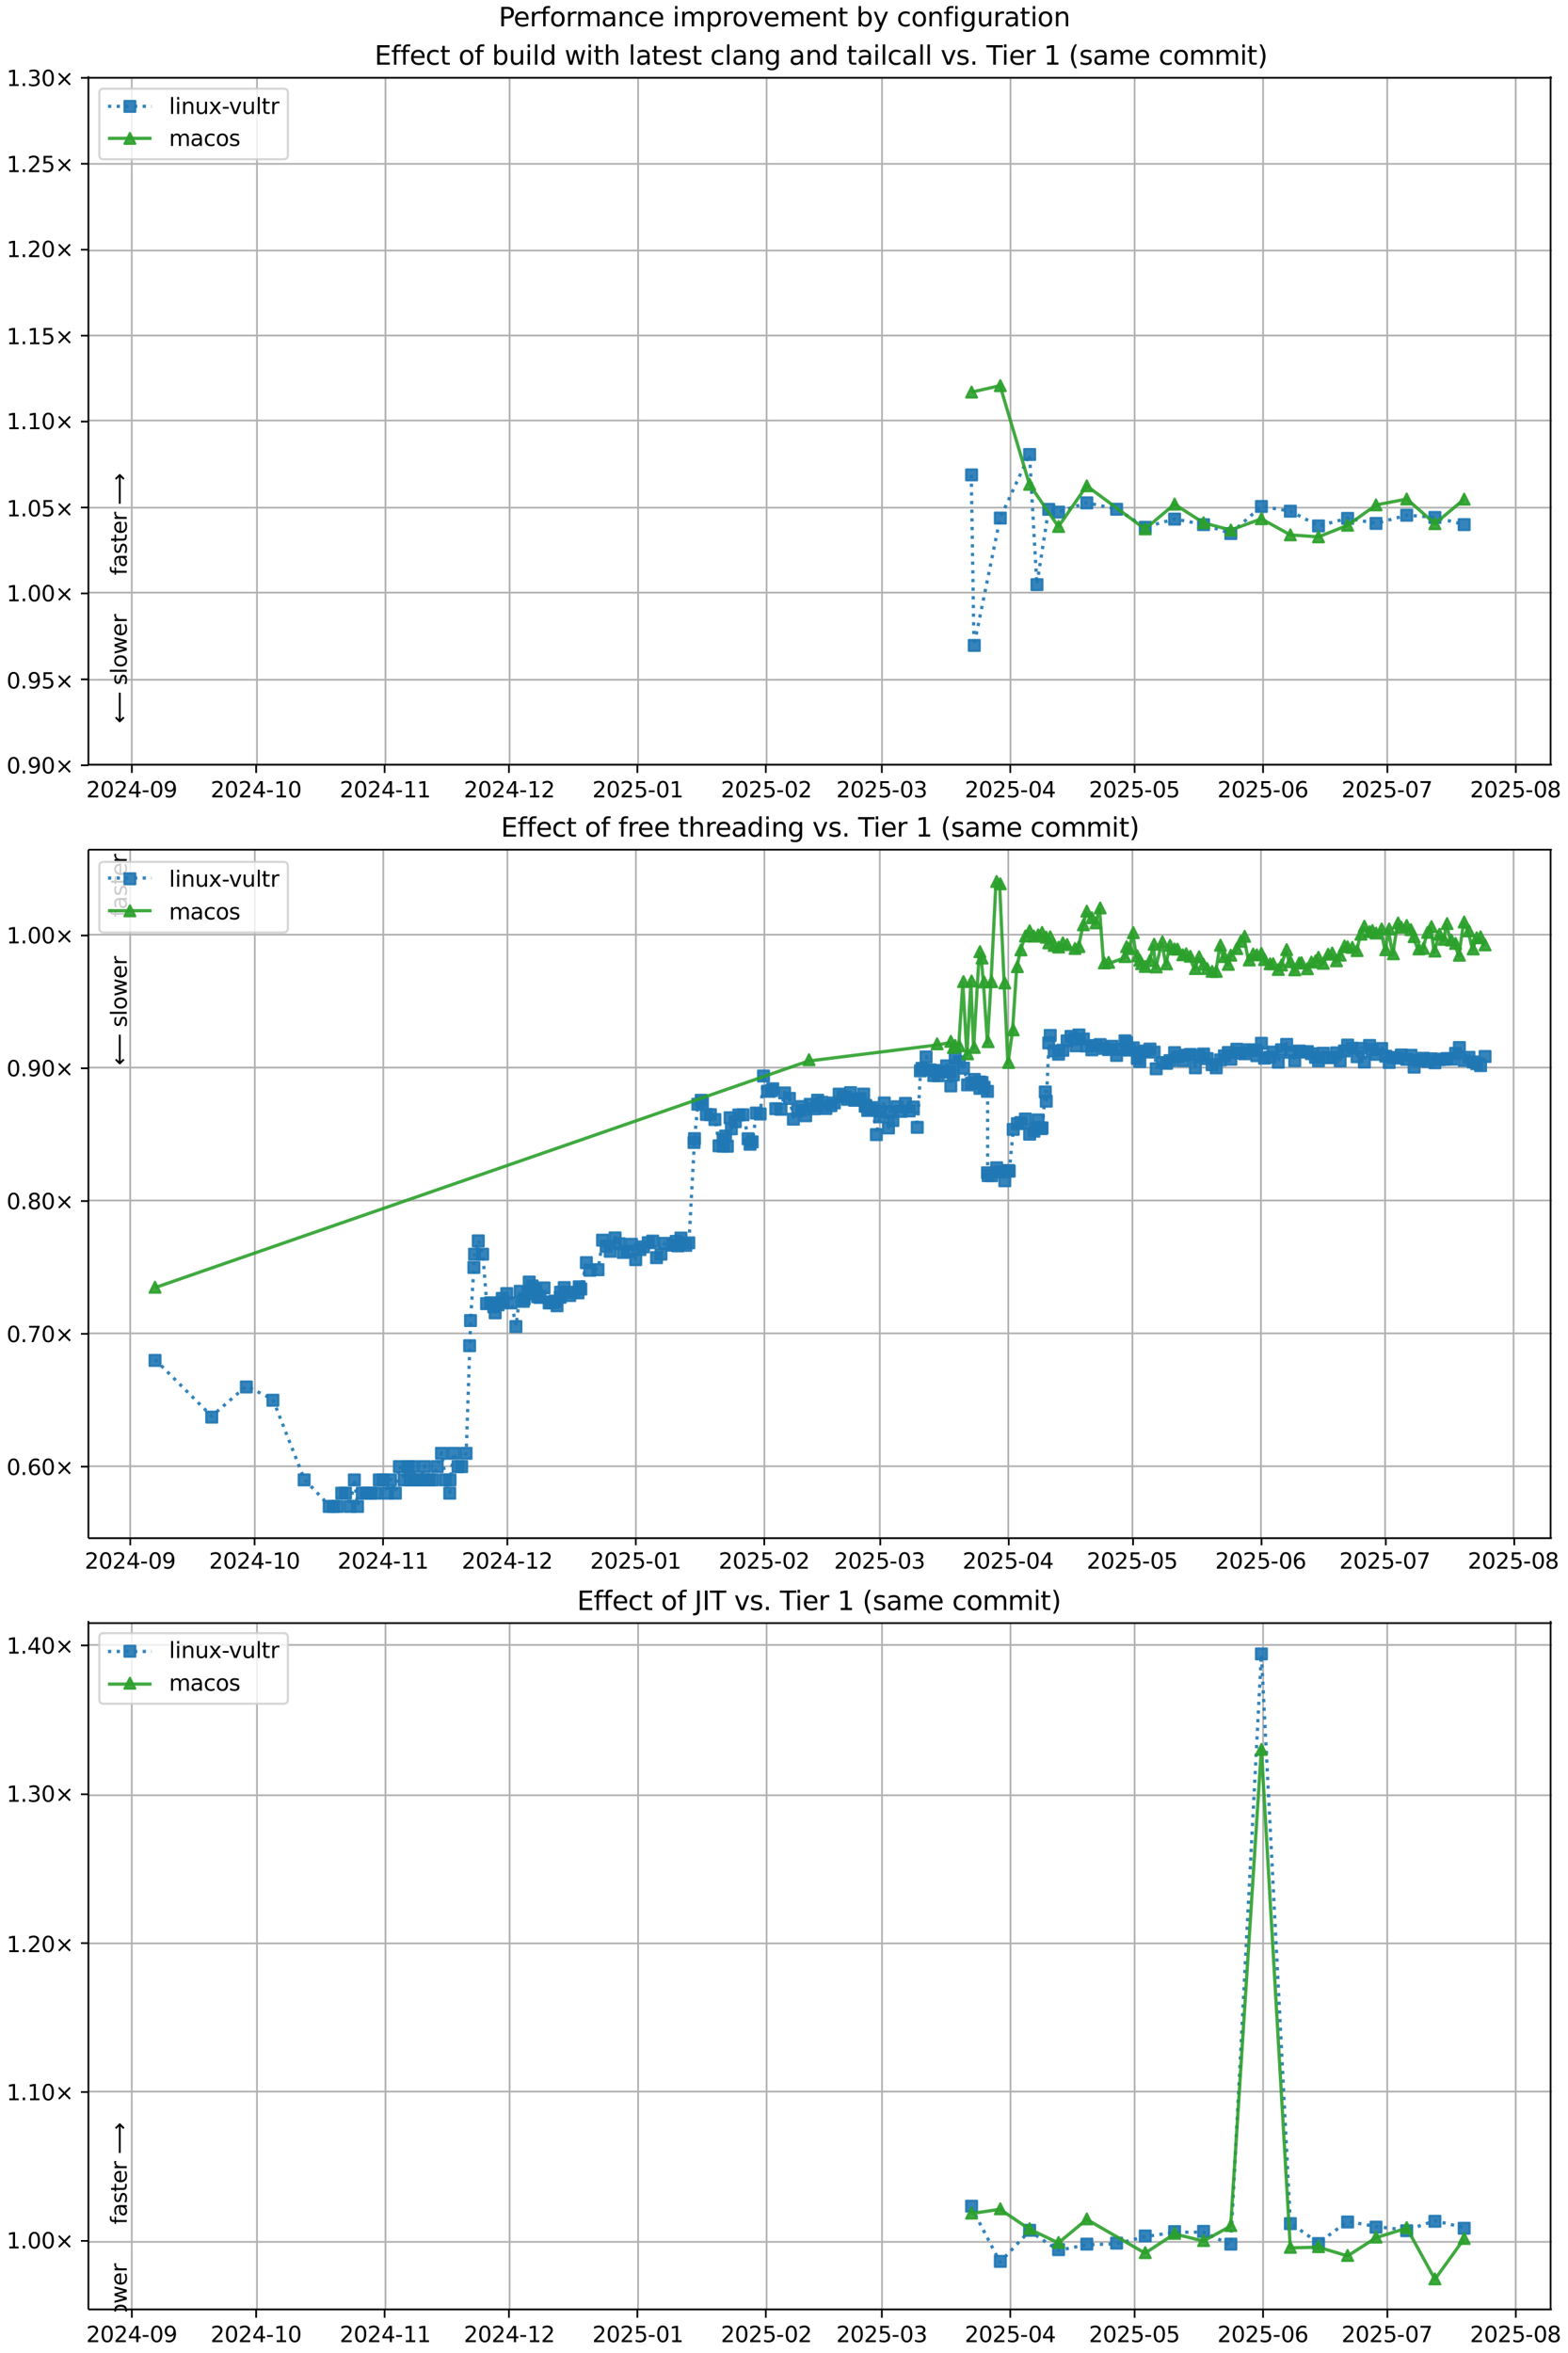 <?xml version="1.0" encoding="UTF-8"?>
<!DOCTYPE svg  PUBLIC '-//W3C//DTD SVG 1.1//EN'  'http://www.w3.org/Graphics/SVG/1.1/DTD/svg11.dtd'>
<svg width="720pt" height="1080pt" version="1.1" viewBox="0 0 720 1080" xmlns="http://www.w3.org/2000/svg" xmlns:xlink="http://www.w3.org/1999/xlink">
<defs>
<style type="text/css">*{stroke-linejoin: round; stroke-linecap: butt}</style>
</defs>
<path d="m0 1080h720v-1080h-720z" fill="#fff"/>
<path d="m40.6 351h672v-316h-672z" fill="#fff"/>
<path d="m60.5 351v-316" clip-path="url(#i)" fill="none" stroke="#b0b0b0" stroke-linecap="square" stroke-width=".8"/>
<defs>
<path id="f" d="m0 0v3.5" stroke="#000" stroke-width=".8"/>
</defs>
<use x="60.539" y="351.265" stroke="#000000" stroke-width=".8" xlink:href="#f"/>
<g transform="translate(39.6 366) scale(.1 -.1)">
<defs>
<path id="d" transform="scale(.016)" d="m1228 531h2203v-531h-2962v531q359 372 979 998 621 627 780 809 303 340 423 576 121 236 121 464 0 372-261 606-261 235-680 235-297 0-627-103-329-103-704-313v638q381 153 712 231 332 78 607 78 725 0 1156-363 431-362 431-968 0-288-108-546-107-257-392-607-78-91-497-524-418-433-1181-1211z"/>
<path id="c" transform="scale(.016)" d="m2034 4250q-487 0-733-480-245-479-245-1442 0-959 245-1439 246-480 733-480 491 0 736 480 246 480 246 1439 0 963-246 1442-245 480-736 480zm0 500q785 0 1199-621 414-620 414-1801 0-1178-414-1799-414-620-1199-620-784 0-1198 620-414 621-414 1799 0 1181 414 1801 414 621 1198 621z"/>
<path id="v" transform="scale(.016)" d="m2419 4116-1594-2491h1594v2491zm-166 550h794v-3041h666v-525h-666v-1100h-628v1100h-2106v609l1940 2957z"/>
<path id="e" transform="scale(.016)" d="m313 2009h1684v-512h-1684v512z"/>
<path id="ad" transform="scale(.016)" d="m703 97v575q238-113 481-172 244-59 479-59 625 0 954 420 330 420 377 1277-181-269-460-413-278-144-615-144-700 0-1108 423-408 424-408 1159 0 718 425 1152 425 435 1131 435 810 0 1236-621 427-620 427-1801 0-1103-524-1761-523-658-1407-658-238 0-482 47-243 47-506 141zm1256 1978q425 0 673 290 249 291 249 798 0 503-249 795-248 292-673 292t-673-292-248-795q0-507 248-798 248-290 673-290z"/>
</defs>
<use xlink:href="#d"/>
<use transform="translate(63.6)" xlink:href="#c"/>
<use transform="translate(127)" xlink:href="#d"/>
<use transform="translate(191)" xlink:href="#v"/>
<use transform="translate(254)" xlink:href="#e"/>
<use transform="translate(291)" xlink:href="#c"/>
<use transform="translate(354)" xlink:href="#ad"/>
</g>
<path d="m118 351v-316" clip-path="url(#i)" fill="none" stroke="#b0b0b0" stroke-linecap="square" stroke-width=".8"/>
<use x="117.62" y="351.265" stroke="#000000" stroke-width=".8" xlink:href="#f"/>
<g transform="translate(96.7 366) scale(.1 -.1)">
<defs>
<path id="g" transform="scale(.016)" d="m794 531h1031v3560l-1122-225v575l1116 225h631v-4135h1031v-531h-2687v531z"/>
</defs>
<use xlink:href="#d"/>
<use transform="translate(63.6)" xlink:href="#c"/>
<use transform="translate(127)" xlink:href="#d"/>
<use transform="translate(191)" xlink:href="#v"/>
<use transform="translate(254)" xlink:href="#e"/>
<use transform="translate(291)" xlink:href="#g"/>
<use transform="translate(354)" xlink:href="#c"/>
</g>
<path d="m177 351v-316" clip-path="url(#i)" fill="none" stroke="#b0b0b0" stroke-linecap="square" stroke-width=".8"/>
<use x="176.604" y="351.265" stroke="#000000" stroke-width=".8" xlink:href="#f"/>
<g transform="translate(156 366) scale(.1 -.1)">
<use xlink:href="#d"/>
<use transform="translate(63.6)" xlink:href="#c"/>
<use transform="translate(127)" xlink:href="#d"/>
<use transform="translate(191)" xlink:href="#v"/>
<use transform="translate(254)" xlink:href="#e"/>
<use transform="translate(291)" xlink:href="#g"/>
<use transform="translate(354)" xlink:href="#g"/>
</g>
<path d="m234 351v-316" clip-path="url(#i)" fill="none" stroke="#b0b0b0" stroke-linecap="square" stroke-width=".8"/>
<use x="233.685" y="351.265" stroke="#000000" stroke-width=".8" xlink:href="#f"/>
<g transform="translate(213 366) scale(.1 -.1)">
<use xlink:href="#d"/>
<use transform="translate(63.6)" xlink:href="#c"/>
<use transform="translate(127)" xlink:href="#d"/>
<use transform="translate(191)" xlink:href="#v"/>
<use transform="translate(254)" xlink:href="#e"/>
<use transform="translate(291)" xlink:href="#g"/>
<use transform="translate(354)" xlink:href="#d"/>
</g>
<path d="m293 351v-316" clip-path="url(#i)" fill="none" stroke="#b0b0b0" stroke-linecap="square" stroke-width=".8"/>
<use x="292.669" y="351.265" stroke="#000000" stroke-width=".8" xlink:href="#f"/>
<g transform="translate(272 366) scale(.1 -.1)">
<defs>
<path id="h" transform="scale(.016)" d="m691 4666h2478v-532h-1900v-1143q137 47 274 70 138 23 276 23 781 0 1237-428 457-428 457-1159 0-753-469-1171-469-417-1322-417-294 0-599 50-304 50-629 150v635q281-153 581-228t634-75q541 0 856 284 316 284 316 772 0 487-316 771-315 285-856 285-253 0-505-56-251-56-513-175v2344z"/>
</defs>
<use xlink:href="#d"/>
<use transform="translate(63.6)" xlink:href="#c"/>
<use transform="translate(127)" xlink:href="#d"/>
<use transform="translate(191)" xlink:href="#h"/>
<use transform="translate(254)" xlink:href="#e"/>
<use transform="translate(291)" xlink:href="#c"/>
<use transform="translate(354)" xlink:href="#g"/>
</g>
<path d="m352 351v-316" clip-path="url(#i)" fill="none" stroke="#b0b0b0" stroke-linecap="square" stroke-width=".8"/>
<use x="351.652" y="351.265" stroke="#000000" stroke-width=".8" xlink:href="#f"/>
<g transform="translate(331 366) scale(.1 -.1)">
<use xlink:href="#d"/>
<use transform="translate(63.6)" xlink:href="#c"/>
<use transform="translate(127)" xlink:href="#d"/>
<use transform="translate(191)" xlink:href="#h"/>
<use transform="translate(254)" xlink:href="#e"/>
<use transform="translate(291)" xlink:href="#c"/>
<use transform="translate(354)" xlink:href="#d"/>
</g>
<path d="m405 351v-316" clip-path="url(#i)" fill="none" stroke="#b0b0b0" stroke-linecap="square" stroke-width=".8"/>
<use x="404.928" y="351.265" stroke="#000000" stroke-width=".8" xlink:href="#f"/>
<g transform="translate(384 366) scale(.1 -.1)">
<defs>
<path id="ae" transform="scale(.016)" d="m2597 2516q453-97 707-404 255-306 255-756 0-690-475-1069-475-378-1350-378-293 0-604 58t-642 174v609q262-153 574-231 313-78 654-78 593 0 904 234t311 681q0 413-289 645-289 233-804 233h-544v519h569q465 0 712 186t247 536q0 359-255 551-254 193-729 193-260 0-557-57-297-56-653-174v562q360 100 674 150t592 50q719 0 1137-327 419-326 419-882 0-388-222-655t-631-370z"/>
</defs>
<use xlink:href="#d"/>
<use transform="translate(63.6)" xlink:href="#c"/>
<use transform="translate(127)" xlink:href="#d"/>
<use transform="translate(191)" xlink:href="#h"/>
<use transform="translate(254)" xlink:href="#e"/>
<use transform="translate(291)" xlink:href="#c"/>
<use transform="translate(354)" xlink:href="#ae"/>
</g>
<path d="m464 351v-316" clip-path="url(#i)" fill="none" stroke="#b0b0b0" stroke-linecap="square" stroke-width=".8"/>
<use x="463.912" y="351.265" stroke="#000000" stroke-width=".8" xlink:href="#f"/>
<g transform="translate(443 366) scale(.1 -.1)">
<use xlink:href="#d"/>
<use transform="translate(63.6)" xlink:href="#c"/>
<use transform="translate(127)" xlink:href="#d"/>
<use transform="translate(191)" xlink:href="#h"/>
<use transform="translate(254)" xlink:href="#e"/>
<use transform="translate(291)" xlink:href="#c"/>
<use transform="translate(354)" xlink:href="#v"/>
</g>
<path d="m521 351v-316" clip-path="url(#i)" fill="none" stroke="#b0b0b0" stroke-linecap="square" stroke-width=".8"/>
<use x="520.993" y="351.265" stroke="#000000" stroke-width=".8" xlink:href="#f"/>
<g transform="translate(500 366) scale(.1 -.1)">
<use xlink:href="#d"/>
<use transform="translate(63.6)" xlink:href="#c"/>
<use transform="translate(127)" xlink:href="#d"/>
<use transform="translate(191)" xlink:href="#h"/>
<use transform="translate(254)" xlink:href="#e"/>
<use transform="translate(291)" xlink:href="#c"/>
<use transform="translate(354)" xlink:href="#h"/>
</g>
<path d="m580 351v-316" clip-path="url(#i)" fill="none" stroke="#b0b0b0" stroke-linecap="square" stroke-width=".8"/>
<use x="579.977" y="351.265" stroke="#000000" stroke-width=".8" xlink:href="#f"/>
<g transform="translate(559 366) scale(.1 -.1)">
<defs>
<path id="aj" transform="scale(.016)" d="m2113 2584q-425 0-674-291-248-290-248-796 0-503 248-796 249-292 674-292t673 292q248 293 248 796 0 506-248 796-248 291-673 291zm1253 1979v-575q-238 112-480 171-242 60-480 60-625 0-955-422-329-422-376-1275 184 272 462 417 279 145 613 145 703 0 1111-427 408-426 408-1160 0-719-425-1154-425-434-1131-434-810 0-1238 620-428 621-428 1799 0 1106 525 1764t1409 658q238 0 480-47t505-140z"/>
</defs>
<use xlink:href="#d"/>
<use transform="translate(63.6)" xlink:href="#c"/>
<use transform="translate(127)" xlink:href="#d"/>
<use transform="translate(191)" xlink:href="#h"/>
<use transform="translate(254)" xlink:href="#e"/>
<use transform="translate(291)" xlink:href="#c"/>
<use transform="translate(354)" xlink:href="#aj"/>
</g>
<path d="m637 351v-316" clip-path="url(#i)" fill="none" stroke="#b0b0b0" stroke-linecap="square" stroke-width=".8"/>
<use x="637.058" y="351.265" stroke="#000000" stroke-width=".8" xlink:href="#f"/>
<g transform="translate(616 366) scale(.1 -.1)">
<defs>
<path id="ai" transform="scale(.016)" d="m525 4666h3e3v-269l-1694-4397h-659l1594 4134h-2241v532z"/>
</defs>
<use xlink:href="#d"/>
<use transform="translate(63.6)" xlink:href="#c"/>
<use transform="translate(127)" xlink:href="#d"/>
<use transform="translate(191)" xlink:href="#h"/>
<use transform="translate(254)" xlink:href="#e"/>
<use transform="translate(291)" xlink:href="#c"/>
<use transform="translate(354)" xlink:href="#ai"/>
</g>
<path d="m696 351v-316" clip-path="url(#i)" fill="none" stroke="#b0b0b0" stroke-linecap="square" stroke-width=".8"/>
<use x="696.042" y="351.265" stroke="#000000" stroke-width=".8" xlink:href="#f"/>
<g transform="translate(675 366) scale(.1 -.1)">
<defs>
<path id="ah" transform="scale(.016)" d="m2034 2216q-450 0-708-241-257-241-257-662 0-422 257-663 258-241 708-241t709 242q260 243 260 662 0 421-258 662-257 241-711 241zm-631 268q-406 100-633 378-226 279-226 679 0 559 398 884 399 325 1092 325 697 0 1094-325t397-884q0-400-227-679-226-278-629-378 456-106 710-416 255-309 255-755 0-679-414-1042-414-362-1186-362-771 0-1186 362-414 363-414 1042 0 446 256 755 257 310 713 416zm-231 997q0-362 226-565 227-203 636-203 407 0 636 203 230 203 230 565 0 363-230 566-229 203-636 203-409 0-636-203-226-203-226-566z"/>
</defs>
<use xlink:href="#d"/>
<use transform="translate(63.6)" xlink:href="#c"/>
<use transform="translate(127)" xlink:href="#d"/>
<use transform="translate(191)" xlink:href="#h"/>
<use transform="translate(254)" xlink:href="#e"/>
<use transform="translate(291)" xlink:href="#c"/>
<use transform="translate(354)" xlink:href="#ah"/>
</g>
<path d="m40.6 351h672" clip-path="url(#i)" fill="none" stroke="#b0b0b0" stroke-linecap="square" stroke-width=".8"/>
<defs>
<path id="n" d="m0 0h-3.5" stroke="#000" stroke-width=".8"/>
</defs>
<use x="40.646" y="351.265" stroke="#000000" stroke-width=".8" xlink:href="#n"/>
<g transform="translate(3 355) scale(.1 -.1)">
<defs>
<path id="m" transform="scale(.016)" d="m684 794h660v-794h-660v794z"/>
<path id="o" transform="scale(.016)" d="m4488 3438-1429-1435 1429-1428-372-378-1435 1434-1434-1434-369 378 1425 1428-1425 1435 369 378 1434-1435 1435 1435 372-378z"/>
</defs>
<use xlink:href="#c"/>
<use transform="translate(63.6)" xlink:href="#m"/>
<use transform="translate(95.4)" xlink:href="#ad"/>
<use transform="translate(159)" xlink:href="#c"/>
<use transform="translate(223)" xlink:href="#o"/>
</g>
<path d="m40.6 312h672" clip-path="url(#i)" fill="none" stroke="#b0b0b0" stroke-linecap="square" stroke-width=".8"/>
<use x="40.646" y="311.823" stroke="#000000" stroke-width=".8" xlink:href="#n"/>
<g transform="translate(3 316) scale(.1 -.1)">
<use xlink:href="#c"/>
<use transform="translate(63.6)" xlink:href="#m"/>
<use transform="translate(95.4)" xlink:href="#ad"/>
<use transform="translate(159)" xlink:href="#h"/>
<use transform="translate(223)" xlink:href="#o"/>
</g>
<path d="m40.6 272h672" clip-path="url(#i)" fill="none" stroke="#b0b0b0" stroke-linecap="square" stroke-width=".8"/>
<use x="40.646" y="272.382" stroke="#000000" stroke-width=".8" xlink:href="#n"/>
<g transform="translate(3 276) scale(.1 -.1)">
<use xlink:href="#g"/>
<use transform="translate(63.6)" xlink:href="#m"/>
<use transform="translate(95.4)" xlink:href="#c"/>
<use transform="translate(159)" xlink:href="#c"/>
<use transform="translate(223)" xlink:href="#o"/>
</g>
<path d="m40.6 233h672" clip-path="url(#i)" fill="none" stroke="#b0b0b0" stroke-linecap="square" stroke-width=".8"/>
<use x="40.646" y="232.94" stroke="#000000" stroke-width=".8" xlink:href="#n"/>
<g transform="translate(3 237) scale(.1 -.1)">
<use xlink:href="#g"/>
<use transform="translate(63.6)" xlink:href="#m"/>
<use transform="translate(95.4)" xlink:href="#c"/>
<use transform="translate(159)" xlink:href="#h"/>
<use transform="translate(223)" xlink:href="#o"/>
</g>
<path d="m40.6 193h672" clip-path="url(#i)" fill="none" stroke="#b0b0b0" stroke-linecap="square" stroke-width=".8"/>
<use x="40.646" y="193.499" stroke="#000000" stroke-width=".8" xlink:href="#n"/>
<g transform="translate(3 197) scale(.1 -.1)">
<use xlink:href="#g"/>
<use transform="translate(63.6)" xlink:href="#m"/>
<use transform="translate(95.4)" xlink:href="#g"/>
<use transform="translate(159)" xlink:href="#c"/>
<use transform="translate(223)" xlink:href="#o"/>
</g>
<path d="m40.6 154h672" clip-path="url(#i)" fill="none" stroke="#b0b0b0" stroke-linecap="square" stroke-width=".8"/>
<use x="40.646" y="154.057" stroke="#000000" stroke-width=".8" xlink:href="#n"/>
<g transform="translate(3 158) scale(.1 -.1)">
<use xlink:href="#g"/>
<use transform="translate(63.6)" xlink:href="#m"/>
<use transform="translate(95.4)" xlink:href="#g"/>
<use transform="translate(159)" xlink:href="#h"/>
<use transform="translate(223)" xlink:href="#o"/>
</g>
<path d="m40.6 115h672" clip-path="url(#i)" fill="none" stroke="#b0b0b0" stroke-linecap="square" stroke-width=".8"/>
<use x="40.646" y="114.616" stroke="#000000" stroke-width=".8" xlink:href="#n"/>
<g transform="translate(3 118) scale(.1 -.1)">
<use xlink:href="#g"/>
<use transform="translate(63.6)" xlink:href="#m"/>
<use transform="translate(95.4)" xlink:href="#d"/>
<use transform="translate(159)" xlink:href="#c"/>
<use transform="translate(223)" xlink:href="#o"/>
</g>
<path d="m40.6 75.2h672" clip-path="url(#i)" fill="none" stroke="#b0b0b0" stroke-linecap="square" stroke-width=".8"/>
<use x="40.646" y="75.174" stroke="#000000" stroke-width=".8" xlink:href="#n"/>
<g transform="translate(3 79) scale(.1 -.1)">
<use xlink:href="#g"/>
<use transform="translate(63.6)" xlink:href="#m"/>
<use transform="translate(95.4)" xlink:href="#d"/>
<use transform="translate(159)" xlink:href="#h"/>
<use transform="translate(223)" xlink:href="#o"/>
</g>
<path d="m40.6 35.7h672" clip-path="url(#i)" fill="none" stroke="#b0b0b0" stroke-linecap="square" stroke-width=".8"/>
<use x="40.646" y="35.733" stroke="#000000" stroke-width=".8" xlink:href="#n"/>
<g transform="translate(3 39.5) scale(.1 -.1)">
<use xlink:href="#g"/>
<use transform="translate(63.6)" xlink:href="#m"/>
<use transform="translate(95.4)" xlink:href="#ae"/>
<use transform="translate(159)" xlink:href="#c"/>
<use transform="translate(223)" xlink:href="#o"/>
</g>
<path d="m446 218 1.24 78.3 12-58.5 13.5-29.2 3.37 59.7 5.41-34.6 4.51 1.27 13-4.23 13.7 2.93 13.1 8.27 13.5-3.75 13.3 2.54 12.5 4.09 14.1-12.4 13.3 2.18 12.9 6.76 13.4-3.47 13.1 2.32 14.1-3.75 12.9 1.02 13.4 3.28" clip-path="url(#i)" fill="none" stroke="#1f77b4" stroke-dasharray="1.5,2.475" stroke-opacity=".9" stroke-width="1.5"/>
<defs>
<path id="a" d="m-2.5 2.5h5v-5h-5z" stroke="#1f77b4" stroke-opacity=".9"/>
</defs>
<g clip-path="url(#i)" fill="#1f77b4" fill-opacity=".9" stroke="#1f77b4" stroke-opacity=".9">
<use x="446.134" y="217.973" xlink:href="#a"/>
<use x="447.377" y="296.237" xlink:href="#a"/>
<use x="459.335" y="237.787" xlink:href="#a"/>
<use x="472.786" y="208.61" xlink:href="#a"/>
<use x="476.158" y="268.348" xlink:href="#a"/>
<use x="481.567" y="233.78" xlink:href="#a"/>
<use x="486.078" y="235.05" xlink:href="#a"/>
<use x="499.048" y="230.816" xlink:href="#a"/>
<use x="512.726" y="233.746" xlink:href="#a"/>
<use x="525.873" y="242.019" xlink:href="#a"/>
<use x="539.356" y="238.266" xlink:href="#a"/>
<use x="552.658" y="240.808" xlink:href="#a"/>
<use x="565.177" y="244.895" xlink:href="#a"/>
<use x="579.228" y="232.452" xlink:href="#a"/>
<use x="592.515" y="234.631" xlink:href="#a"/>
<use x="605.431" y="241.39" xlink:href="#a"/>
<use x="618.789" y="237.923" xlink:href="#a"/>
<use x="631.841" y="240.24" xlink:href="#a"/>
<use x="645.93" y="236.495" xlink:href="#a"/>
<use x="658.88" y="237.514" xlink:href="#a"/>
<use x="672.316" y="240.797" xlink:href="#a"/>
</g>
<path d="m446 180 13.2-2.98 13.5 45.3 13.3 19.4 13-18.7 26.8 19.8 13.5-11.4 13.3 8.54 12.5 3.35 14.1-5.19 13.3 7.39 12.9 0.914 13.4-5.32 13.1-9.35 14.1-2.7 12.9 11.3 13.4-11.2" clip-path="url(#i)" fill="none" stroke="#2ca02c" stroke-linecap="square" stroke-opacity=".9" stroke-width="1.5"/>
<defs>
<path id="b" d="m0-2.5-2.5 5h5z" stroke="#2ca02c" stroke-opacity=".9"/>
</defs>
<g clip-path="url(#i)" fill="#2ca02c" fill-opacity=".9" stroke="#2ca02c" stroke-opacity=".9">
<use x="446.134" y="179.969" xlink:href="#b"/>
<use x="459.335" y="176.993" xlink:href="#b"/>
<use x="472.786" y="222.294" xlink:href="#b"/>
<use x="486.078" y="241.649" xlink:href="#b"/>
<use x="499.048" y="222.988" xlink:href="#b"/>
<use x="525.873" y="242.767" xlink:href="#b"/>
<use x="539.356" y="231.393" xlink:href="#b"/>
<use x="552.658" y="239.933" xlink:href="#b"/>
<use x="565.177" y="243.286" xlink:href="#b"/>
<use x="579.228" y="238.099" xlink:href="#b"/>
<use x="592.515" y="245.49" xlink:href="#b"/>
<use x="605.431" y="246.404" xlink:href="#b"/>
<use x="618.789" y="241.083" xlink:href="#b"/>
<use x="631.841" y="231.732" xlink:href="#b"/>
<use x="645.93" y="229.029" xlink:href="#b"/>
<use x="658.88" y="240.354" xlink:href="#b"/>
<use x="672.316" y="229.115" xlink:href="#b"/>
</g>
<path d="m40.6 351v-316" fill="none" stroke="#000" stroke-linecap="square" stroke-width=".8"/>
<path d="m712 351v-316" fill="none" stroke="#000" stroke-linecap="square" stroke-width=".8"/>
<path d="m40.6 351h672" fill="none" stroke="#000" stroke-linecap="square" stroke-width=".8"/>
<path d="m40.6 35.7h672" fill="none" stroke="#000" stroke-linecap="square" stroke-width=".8"/>
<g clip-path="url(#i)">
<g transform="translate(58.2 264) rotate(-90) scale(.1 -.1)">
<defs>
<path id="y" transform="scale(.016)" d="m2375 4863v-479h-550q-309 0-430-125-120-125-120-450v-309h947v-447h-947v-3053h-578v3053h-550v447h550v244q0 584 272 851 272 268 862 268h544z"/>
<path id="r" transform="scale(.016)" d="m2194 1759q-697 0-966-159t-269-544q0-306 202-486 202-179 548-179 479 0 768 339t289 901v128h-572zm1147 238v-2e3h-575v531q-197-318-491-470t-719-152q-537 0-855 302-317 302-317 808 0 590 395 890 396 300 1180 300h807v57q0 397-261 614t-733 217q-300 0-585-72-284-72-546-216v532q315 122 612 182 297 61 578 61 760 0 1135-394 375-393 375-1193z"/>
<path id="s" transform="scale(.016)" d="m2834 3397v-544q-243 125-506 187-262 63-544 63-428 0-642-131t-214-394q0-200 153-314t616-217l197-44q612-131 870-370t258-667q0-488-386-773-386-284-1061-284-281 0-586 55t-642 164v594q319-166 628-249 309-82 613-82 406 0 624 139 219 139 219 392 0 234-158 359-157 125-692 241l-200 47q-534 112-772 345-237 233-237 639 0 494 350 762 350 269 994 269 318 0 599-47 282-46 519-140z"/>
<path id="p" transform="scale(.016)" d="m1172 4494v-994h1184v-447h-1184v-1900q0-428 117-550t477-122h590v-481h-590q-666 0-919 248-253 249-253 905v1900h-422v447h422v994h578z"/>
<path id="l" transform="scale(.016)" d="m3597 1894v-281h-2644q38-594 358-905t892-311q331 0 642 81t618 244v-544q-310-131-635-200t-659-69q-838 0-1327 487-489 488-489 1320 0 859 464 1363 464 505 1252 505 706 0 1117-455 411-454 411-1235zm-575 169q-6 471-264 752-258 282-683 282-481 0-770-272t-333-766l2050 4z"/>
<path id="q" transform="scale(.016)" d="m2631 2963q-97 56-211 82-114 27-251 27-488 0-749-317t-261-911v-1844h-578v3500h578v-544q182 319 472 473 291 155 707 155 59 0 131-8 72-7 159-23l3-590z"/>
<path id="aq" transform="scale(.016)" d="m8863 2147v-281l-1229-1228-375 375 729 728h-7622v531h7622l-729 728 375 375 1229-1228z"/>
</defs>
<use xlink:href="#y"/>
<use transform="translate(35.2)" xlink:href="#r"/>
<use transform="translate(96.5)" xlink:href="#s"/>
<use transform="translate(149)" xlink:href="#p"/>
<use transform="translate(188)" xlink:href="#l"/>
<use transform="translate(249)" xlink:href="#q"/>
<use transform="translate(290)" xlink:href="#DejaVuSans-20"/>
<use transform="translate(322)" xlink:href="#aq"/>
</g>
</g>
<g clip-path="url(#i)">
<g transform="translate(58.2 332) rotate(-90) scale(.1 -.1)">
<defs>
<path id="ar" transform="scale(.016)" d="m313 1866v281l1228 1228 375-375-728-728h7621v-531h-7621l728-728-375-375-1228 1228z"/>
<path id="x" transform="scale(.016)" d="m603 4863h575v-4863h-575v4863z"/>
<path id="t" transform="scale(.016)" d="m1959 3097q-462 0-731-361t-269-989 267-989q268-361 733-361 460 0 728 362 269 363 269 988 0 622-269 986-268 364-728 364zm0 487q750 0 1178-488 429-487 429-1349 0-859-429-1349-428-489-1178-489-753 0-1180 489-426 490-426 1349 0 862 426 1349 427 488 1180 488z"/>
<path id="af" transform="scale(.016)" d="m269 3500h575l719-2731 715 2731h678l719-2731 716 2731h575l-916-3500h-678l-753 2869-756-2869h-679l-915 3500z"/>
</defs>
<use xlink:href="#ar"/>
<use transform="translate(143)" xlink:href="#DejaVuSans-20"/>
<use transform="translate(175)" xlink:href="#s"/>
<use transform="translate(227)" xlink:href="#x"/>
<use transform="translate(255)" xlink:href="#t"/>
<use transform="translate(316)" xlink:href="#af"/>
<use transform="translate(398)" xlink:href="#l"/>
<use transform="translate(460)" xlink:href="#q"/>
</g>
</g>
<g transform="translate(172 29.7) scale(.12 -.12)">
<defs>
<path id="an" transform="scale(.016)" d="m628 4666h2950v-532h-2319v-1381h2222v-531h-2222v-1691h2375v-531h-3006v4666z"/>
<path id="z" transform="scale(.016)" d="m3122 3366v-538q-244 135-489 202t-495 67q-560 0-870-355-309-354-309-995t309-996q310-354 870-354 250 0 495 67t489 202v-532q-241-112-499-168-257-57-548-57-791 0-1257 497-465 497-465 1341 0 856 470 1346 471 491 1290 491 265 0 518-55 253-54 491-163z"/>
<path id="at" transform="scale(.016)" d="m3116 1747q0 634-261 995t-717 361q-457 0-718-361t-261-995 261-995 718-361q456 0 717 361t261 995zm-1957 1222q182 312 458 463 277 152 661 152 638 0 1036-506 399-506 399-1331t-399-1332q-398-506-1036-506-384 0-661 152-276 152-458 464v-525h-578v4863h578v-1894z"/>
<path id="ab" transform="scale(.016)" d="m544 1381v2119h575v-2097q0-497 193-746 194-248 582-248 465 0 735 297 271 297 271 810v1984h575v-3500h-575v538q-209-319-486-474-276-155-642-155-603 0-916 375-312 375-312 1097zm1447 2203z"/>
<path id="u" transform="scale(.016)" d="m603 3500h575v-3500h-575v3500zm0 1363h575v-729h-575v729z"/>
<path id="am" transform="scale(.016)" d="m2906 2969v1894h575v-4863h-575v525q-181-312-458-464-276-152-664-152-634 0-1033 506-398 507-398 1332t398 1331q399 506 1033 506 388 0 664-152 277-151 458-463zm-1959-1222q0-634 261-995t717-361 718 361q263 361 263 995t-263 995q-262 361-718 361t-717-361-261-995z"/>
<path id="as" transform="scale(.016)" d="m3513 2113v-2113h-575v2094q0 497-194 743-194 247-581 247-466 0-735-297-269-296-269-809v-1978h-578v4863h578v-1907q207 316 486 472 280 156 646 156 603 0 912-373 310-373 310-1098z"/>
<path id="aa" transform="scale(.016)" d="m3513 2113v-2113h-575v2094q0 497-194 743-194 247-581 247-466 0-735-297-269-296-269-809v-1978h-578v3500h578v-544q207 316 486 472 280 156 646 156 603 0 912-373 310-373 310-1098z"/>
<path id="al" transform="scale(.016)" d="m2906 1791q0 625-258 968-257 344-723 344-462 0-720-344-258-343-258-968 0-622 258-966t720-344q466 0 723 344 258 344 258 966zm575-1357q0-893-397-1329-396-436-1215-436-303 0-572 45t-522 139v559q253-137 500-202 247-66 503-66 566 0 847 295t281 892v285q-178-310-456-463t-666-153q-643 0-1037 490-394 491-394 1301 0 812 394 1302 394 491 1037 491 388 0 666-153t456-462v531h575v-3066z"/>
<path id="ac" transform="scale(.016)" d="m191 3500h609l1094-2937 1094 2937h609l-1313-3500h-781l-1312 3500z"/>
<path id="ag" transform="scale(.016)" d="m-19 4666h3947v-532h-1656v-4134h-634v4134h-1657v532z"/>
<path id="ap" transform="scale(.016)" d="m1984 4856q-418-718-622-1422-203-703-203-1425 0-721 205-1429t620-1424h-500q-468 735-701 1444t-233 1409q0 697 231 1403 232 707 703 1444h500z"/>
<path id="w" transform="scale(.016)" d="m3328 2828q216 388 516 572t706 184q547 0 844-383 297-382 297-1088v-2113h-578v2094q0 503-179 746-178 244-543 244-447 0-707-297-259-296-259-809v-1978h-578v2094q0 506-178 748t-550 242q-441 0-701-298-259-298-259-808v-1978h-578v3500h578v-544q197 322 472 475t653 153q382 0 649-194 267-193 395-562z"/>
<path id="ao" transform="scale(.016)" d="m513 4856h500q468-737 701-1444 233-706 233-1403 0-700-233-1409t-701-1444h-500q415 716 620 1424t205 1429q0 722-205 1425-205 704-620 1422z"/>
</defs>
<use xlink:href="#an"/>
<use transform="translate(63.2)" xlink:href="#y"/>
<use transform="translate(98.4)" xlink:href="#y"/>
<use transform="translate(134)" xlink:href="#l"/>
<use transform="translate(195)" xlink:href="#z"/>
<use transform="translate(250)" xlink:href="#p"/>
<use transform="translate(289)" xlink:href="#DejaVuSans-20"/>
<use transform="translate(321)" xlink:href="#t"/>
<use transform="translate(382)" xlink:href="#y"/>
<use transform="translate(417)" xlink:href="#DejaVuSans-20"/>
<use transform="translate(449)" xlink:href="#at"/>
<use transform="translate(513)" xlink:href="#ab"/>
<use transform="translate(576)" xlink:href="#u"/>
<use transform="translate(604)" xlink:href="#x"/>
<use transform="translate(632)" xlink:href="#am"/>
<use transform="translate(695)" xlink:href="#DejaVuSans-20"/>
<use transform="translate(727)" xlink:href="#af"/>
<use transform="translate(809)" xlink:href="#u"/>
<use transform="translate(837)" xlink:href="#p"/>
<use transform="translate(876)" xlink:href="#as"/>
<use transform="translate(939)" xlink:href="#DejaVuSans-20"/>
<use transform="translate(971)" xlink:href="#x"/>
<use transform="translate(999)" xlink:href="#r"/>
<use transform="translate(1060)" xlink:href="#p"/>
<use transform="translate(1099)" xlink:href="#l"/>
<use transform="translate(1161)" xlink:href="#s"/>
<use transform="translate(1213)" xlink:href="#p"/>
<use transform="translate(1252)" xlink:href="#DejaVuSans-20"/>
<use transform="translate(1284)" xlink:href="#z"/>
<use transform="translate(1339)" xlink:href="#x"/>
<use transform="translate(1367)" xlink:href="#r"/>
<use transform="translate(1428)" xlink:href="#aa"/>
<use transform="translate(1491)" xlink:href="#al"/>
<use transform="translate(1555)" xlink:href="#DejaVuSans-20"/>
<use transform="translate(1586)" xlink:href="#r"/>
<use transform="translate(1648)" xlink:href="#aa"/>
<use transform="translate(1711)" xlink:href="#am"/>
<use transform="translate(1775)" xlink:href="#DejaVuSans-20"/>
<use transform="translate(1806)" xlink:href="#p"/>
<use transform="translate(1846)" xlink:href="#r"/>
<use transform="translate(1907)" xlink:href="#u"/>
<use transform="translate(1935)" xlink:href="#x"/>
<use transform="translate(1962)" xlink:href="#z"/>
<use transform="translate(2017)" xlink:href="#r"/>
<use transform="translate(2079)" xlink:href="#x"/>
<use transform="translate(2106)" xlink:href="#x"/>
<use transform="translate(2134)" xlink:href="#DejaVuSans-20"/>
<use transform="translate(2166)" xlink:href="#ac"/>
<use transform="translate(2225)" xlink:href="#s"/>
<use transform="translate(2277)" xlink:href="#m"/>
<use transform="translate(2309)" xlink:href="#DejaVuSans-20"/>
<use transform="translate(2341)" xlink:href="#ag"/>
<use transform="translate(2399)" xlink:href="#u"/>
<use transform="translate(2427)" xlink:href="#l"/>
<use transform="translate(2488)" xlink:href="#q"/>
<use transform="translate(2529)" xlink:href="#DejaVuSans-20"/>
<use transform="translate(2561)" xlink:href="#g"/>
<use transform="translate(2625)" xlink:href="#DejaVuSans-20"/>
<use transform="translate(2656)" xlink:href="#ap"/>
<use transform="translate(2696)" xlink:href="#s"/>
<use transform="translate(2748)" xlink:href="#r"/>
<use transform="translate(2809)" xlink:href="#w"/>
<use transform="translate(2906)" xlink:href="#l"/>
<use transform="translate(2968)" xlink:href="#DejaVuSans-20"/>
<use transform="translate(3e3)" xlink:href="#z"/>
<use transform="translate(3055)" xlink:href="#t"/>
<use transform="translate(3116)" xlink:href="#w"/>
<use transform="translate(3213)" xlink:href="#w"/>
<use transform="translate(3311)" xlink:href="#u"/>
<use transform="translate(3338)" xlink:href="#p"/>
<use transform="translate(3378)" xlink:href="#ao"/>
</g>
<path d="m47.6 73.1h82.6q2 0 2-2v-28.4q0-2-2-2h-82.6q-2 0-2 2v28.4q0 2 2 2z" fill="#fff" opacity=".8" stroke="#ccc"/>
<path d="m49.6 48.8h10 10" fill="none" stroke="#1f77b4" stroke-dasharray="1.5,2.475" stroke-opacity=".9" stroke-width="1.5"/>
<use x="59.646" y="48.831" fill="#1f77b4" fill-opacity=".9" stroke="#1f77b4" stroke-opacity=".9" xlink:href="#a"/>
<g transform="translate(77.6 52.3) scale(.1 -.1)">
<defs>
<path id="ak" transform="scale(.016)" d="m3513 3500-1266-1703 1331-1797h-678l-1019 1375-1018-1375h-679l1360 1831-1244 1669h678l928-1247 928 1247h679z"/>
</defs>
<use xlink:href="#x"/>
<use transform="translate(27.8)" xlink:href="#u"/>
<use transform="translate(55.6)" xlink:href="#aa"/>
<use transform="translate(119)" xlink:href="#ab"/>
<use transform="translate(182)" xlink:href="#ak"/>
<use transform="translate(242)" xlink:href="#e"/>
<use transform="translate(275)" xlink:href="#ac"/>
<use transform="translate(334)" xlink:href="#ab"/>
<use transform="translate(398)" xlink:href="#x"/>
<use transform="translate(425)" xlink:href="#p"/>
<use transform="translate(465)" xlink:href="#q"/>
</g>
<path d="m49.6 63.5h10 10" fill="none" stroke="#2ca02c" stroke-linecap="square" stroke-opacity=".9" stroke-width="1.5"/>
<use x="59.646" y="63.509" fill="#2ca02c" fill-opacity=".9" stroke="#2ca02c" stroke-opacity=".9" xlink:href="#b"/>
<g transform="translate(77.6 67) scale(.1 -.1)">
<use xlink:href="#w"/>
<use transform="translate(97.4)" xlink:href="#r"/>
<use transform="translate(159)" xlink:href="#z"/>
<use transform="translate(214)" xlink:href="#t"/>
<use transform="translate(275)" xlink:href="#s"/>
</g>
<path d="m40.6 706h672v-316h-672z" fill="#fff"/>
<path d="m59.8 706v-316" clip-path="url(#k)" fill="none" stroke="#b0b0b0" stroke-linecap="square" stroke-width=".8"/>
<use x="59.825" y="705.793" stroke="#000000" stroke-width=".8" xlink:href="#f"/>
<g transform="translate(38.9 720) scale(.1 -.1)">
<use xlink:href="#d"/>
<use transform="translate(63.6)" xlink:href="#c"/>
<use transform="translate(127)" xlink:href="#d"/>
<use transform="translate(191)" xlink:href="#v"/>
<use transform="translate(254)" xlink:href="#e"/>
<use transform="translate(291)" xlink:href="#c"/>
<use transform="translate(354)" xlink:href="#ad"/>
</g>
<path d="m117 706v-316" clip-path="url(#k)" fill="none" stroke="#b0b0b0" stroke-linecap="square" stroke-width=".8"/>
<use x="116.906" y="705.793" stroke="#000000" stroke-width=".8" xlink:href="#f"/>
<g transform="translate(96 720) scale(.1 -.1)">
<use xlink:href="#d"/>
<use transform="translate(63.6)" xlink:href="#c"/>
<use transform="translate(127)" xlink:href="#d"/>
<use transform="translate(191)" xlink:href="#v"/>
<use transform="translate(254)" xlink:href="#e"/>
<use transform="translate(291)" xlink:href="#g"/>
<use transform="translate(354)" xlink:href="#c"/>
</g>
<path d="m176 706v-316" clip-path="url(#k)" fill="none" stroke="#b0b0b0" stroke-linecap="square" stroke-width=".8"/>
<use x="175.89" y="705.793" stroke="#000000" stroke-width=".8" xlink:href="#f"/>
<g transform="translate(155 720) scale(.1 -.1)">
<use xlink:href="#d"/>
<use transform="translate(63.6)" xlink:href="#c"/>
<use transform="translate(127)" xlink:href="#d"/>
<use transform="translate(191)" xlink:href="#v"/>
<use transform="translate(254)" xlink:href="#e"/>
<use transform="translate(291)" xlink:href="#g"/>
<use transform="translate(354)" xlink:href="#g"/>
</g>
<path d="m233 706v-316" clip-path="url(#k)" fill="none" stroke="#b0b0b0" stroke-linecap="square" stroke-width=".8"/>
<use x="232.971" y="705.793" stroke="#000000" stroke-width=".8" xlink:href="#f"/>
<g transform="translate(212 720) scale(.1 -.1)">
<use xlink:href="#d"/>
<use transform="translate(63.6)" xlink:href="#c"/>
<use transform="translate(127)" xlink:href="#d"/>
<use transform="translate(191)" xlink:href="#v"/>
<use transform="translate(254)" xlink:href="#e"/>
<use transform="translate(291)" xlink:href="#g"/>
<use transform="translate(354)" xlink:href="#d"/>
</g>
<path d="m292 706v-316" clip-path="url(#k)" fill="none" stroke="#b0b0b0" stroke-linecap="square" stroke-width=".8"/>
<use x="291.955" y="705.793" stroke="#000000" stroke-width=".8" xlink:href="#f"/>
<g transform="translate(271 720) scale(.1 -.1)">
<use xlink:href="#d"/>
<use transform="translate(63.6)" xlink:href="#c"/>
<use transform="translate(127)" xlink:href="#d"/>
<use transform="translate(191)" xlink:href="#h"/>
<use transform="translate(254)" xlink:href="#e"/>
<use transform="translate(291)" xlink:href="#c"/>
<use transform="translate(354)" xlink:href="#g"/>
</g>
<path d="m351 706v-316" clip-path="url(#k)" fill="none" stroke="#b0b0b0" stroke-linecap="square" stroke-width=".8"/>
<use x="350.939" y="705.793" stroke="#000000" stroke-width=".8" xlink:href="#f"/>
<g transform="translate(330 720) scale(.1 -.1)">
<use xlink:href="#d"/>
<use transform="translate(63.6)" xlink:href="#c"/>
<use transform="translate(127)" xlink:href="#d"/>
<use transform="translate(191)" xlink:href="#h"/>
<use transform="translate(254)" xlink:href="#e"/>
<use transform="translate(291)" xlink:href="#c"/>
<use transform="translate(354)" xlink:href="#d"/>
</g>
<path d="m404 706v-316" clip-path="url(#k)" fill="none" stroke="#b0b0b0" stroke-linecap="square" stroke-width=".8"/>
<use x="404.215" y="705.793" stroke="#000000" stroke-width=".8" xlink:href="#f"/>
<g transform="translate(383 720) scale(.1 -.1)">
<use xlink:href="#d"/>
<use transform="translate(63.6)" xlink:href="#c"/>
<use transform="translate(127)" xlink:href="#d"/>
<use transform="translate(191)" xlink:href="#h"/>
<use transform="translate(254)" xlink:href="#e"/>
<use transform="translate(291)" xlink:href="#c"/>
<use transform="translate(354)" xlink:href="#ae"/>
</g>
<path d="m463 706v-316" clip-path="url(#k)" fill="none" stroke="#b0b0b0" stroke-linecap="square" stroke-width=".8"/>
<use x="463.199" y="705.793" stroke="#000000" stroke-width=".8" xlink:href="#f"/>
<g transform="translate(442 720) scale(.1 -.1)">
<use xlink:href="#d"/>
<use transform="translate(63.6)" xlink:href="#c"/>
<use transform="translate(127)" xlink:href="#d"/>
<use transform="translate(191)" xlink:href="#h"/>
<use transform="translate(254)" xlink:href="#e"/>
<use transform="translate(291)" xlink:href="#c"/>
<use transform="translate(354)" xlink:href="#v"/>
</g>
<path d="m520 706v-316" clip-path="url(#k)" fill="none" stroke="#b0b0b0" stroke-linecap="square" stroke-width=".8"/>
<use x="520.28" y="705.793" stroke="#000000" stroke-width=".8" xlink:href="#f"/>
<g transform="translate(499 720) scale(.1 -.1)">
<use xlink:href="#d"/>
<use transform="translate(63.6)" xlink:href="#c"/>
<use transform="translate(127)" xlink:href="#d"/>
<use transform="translate(191)" xlink:href="#h"/>
<use transform="translate(254)" xlink:href="#e"/>
<use transform="translate(291)" xlink:href="#c"/>
<use transform="translate(354)" xlink:href="#h"/>
</g>
<path d="m579 706v-316" clip-path="url(#k)" fill="none" stroke="#b0b0b0" stroke-linecap="square" stroke-width=".8"/>
<use x="579.264" y="705.793" stroke="#000000" stroke-width=".8" xlink:href="#f"/>
<g transform="translate(558 720) scale(.1 -.1)">
<use xlink:href="#d"/>
<use transform="translate(63.6)" xlink:href="#c"/>
<use transform="translate(127)" xlink:href="#d"/>
<use transform="translate(191)" xlink:href="#h"/>
<use transform="translate(254)" xlink:href="#e"/>
<use transform="translate(291)" xlink:href="#c"/>
<use transform="translate(354)" xlink:href="#aj"/>
</g>
<path d="m636 706v-316" clip-path="url(#k)" fill="none" stroke="#b0b0b0" stroke-linecap="square" stroke-width=".8"/>
<use x="636.345" y="705.793" stroke="#000000" stroke-width=".8" xlink:href="#f"/>
<g transform="translate(615 720) scale(.1 -.1)">
<use xlink:href="#d"/>
<use transform="translate(63.6)" xlink:href="#c"/>
<use transform="translate(127)" xlink:href="#d"/>
<use transform="translate(191)" xlink:href="#h"/>
<use transform="translate(254)" xlink:href="#e"/>
<use transform="translate(291)" xlink:href="#c"/>
<use transform="translate(354)" xlink:href="#ai"/>
</g>
<path d="m695 706v-316" clip-path="url(#k)" fill="none" stroke="#b0b0b0" stroke-linecap="square" stroke-width=".8"/>
<use x="695.329" y="705.793" stroke="#000000" stroke-width=".8" xlink:href="#f"/>
<g transform="translate(674 720) scale(.1 -.1)">
<use xlink:href="#d"/>
<use transform="translate(63.6)" xlink:href="#c"/>
<use transform="translate(127)" xlink:href="#d"/>
<use transform="translate(191)" xlink:href="#h"/>
<use transform="translate(254)" xlink:href="#e"/>
<use transform="translate(291)" xlink:href="#c"/>
<use transform="translate(354)" xlink:href="#ah"/>
</g>
<path d="m40.6 673h672" clip-path="url(#k)" fill="none" stroke="#b0b0b0" stroke-linecap="square" stroke-width=".8"/>
<use x="40.646" y="673.167" stroke="#000000" stroke-width=".8" xlink:href="#n"/>
<g transform="translate(3 677) scale(.1 -.1)">
<use xlink:href="#c"/>
<use transform="translate(63.6)" xlink:href="#m"/>
<use transform="translate(95.4)" xlink:href="#aj"/>
<use transform="translate(159)" xlink:href="#c"/>
<use transform="translate(223)" xlink:href="#o"/>
</g>
<path d="m40.6 612h672" clip-path="url(#k)" fill="none" stroke="#b0b0b0" stroke-linecap="square" stroke-width=".8"/>
<use x="40.646" y="612.222" stroke="#000000" stroke-width=".8" xlink:href="#n"/>
<g transform="translate(3 616) scale(.1 -.1)">
<use xlink:href="#c"/>
<use transform="translate(63.6)" xlink:href="#m"/>
<use transform="translate(95.4)" xlink:href="#ai"/>
<use transform="translate(159)" xlink:href="#c"/>
<use transform="translate(223)" xlink:href="#o"/>
</g>
<path d="m40.6 551h672" clip-path="url(#k)" fill="none" stroke="#b0b0b0" stroke-linecap="square" stroke-width=".8"/>
<use x="40.646" y="551.277" stroke="#000000" stroke-width=".8" xlink:href="#n"/>
<g transform="translate(3 555) scale(.1 -.1)">
<use xlink:href="#c"/>
<use transform="translate(63.6)" xlink:href="#m"/>
<use transform="translate(95.4)" xlink:href="#ah"/>
<use transform="translate(159)" xlink:href="#c"/>
<use transform="translate(223)" xlink:href="#o"/>
</g>
<path d="m40.6 490h672" clip-path="url(#k)" fill="none" stroke="#b0b0b0" stroke-linecap="square" stroke-width=".8"/>
<use x="40.646" y="490.332" stroke="#000000" stroke-width=".8" xlink:href="#n"/>
<g transform="translate(3 494) scale(.1 -.1)">
<use xlink:href="#c"/>
<use transform="translate(63.6)" xlink:href="#m"/>
<use transform="translate(95.4)" xlink:href="#ad"/>
<use transform="translate(159)" xlink:href="#c"/>
<use transform="translate(223)" xlink:href="#o"/>
</g>
<path d="m40.6 429h672" clip-path="url(#k)" fill="none" stroke="#b0b0b0" stroke-linecap="square" stroke-width=".8"/>
<use x="40.646" y="429.387" stroke="#000000" stroke-width=".8" xlink:href="#n"/>
<g transform="translate(3 433) scale(.1 -.1)">
<use xlink:href="#g"/>
<use transform="translate(63.6)" xlink:href="#m"/>
<use transform="translate(95.4)" xlink:href="#c"/>
<use transform="translate(159)" xlink:href="#c"/>
<use transform="translate(223)" xlink:href="#o"/>
</g>
<g stroke="#1f77b4" stroke-opacity=".9">
<path d="m71.2 624 26 26 15.9-13.8 12.2 6.09 14.4 36.6 11.5 12.2h3.73l2.02-6.09h1.75l2.12 6.09 1.93-12.2 1.46 12.2 2.17-6.09h5.91l1.9-6.09h1.71l2.02 6.09 1.43-6.09 2.24 6.09 1.86-12.2 2.15 6.09 1.8-6.09 0.971 6.09 0.971-6.09 1.41 6.09h2.4l1.8-6.09 2.1 6.09h1.68l2.09-6.09 1.95-6.09 1.81 12.2 1.98 6.09 0.143-6.09 1.73-12.2 1.94 6.09h1.68l2.03-6.09 2.04-60.9 1.86-30.5 1.72-6.09 1.98 6.09 1.81 22.7 1.92-0.403 1.39 1.88 0.658 2.77 1.39-3.69 1.85-2.96 0.374 1.67 1.71-3.88 1.97 4.29 2.22 10.9 1.97-16.2 1.44 4.63 0.468-1.14 1.68-2.31 0.546-5.43 1.36 1.82 1.61 1.46 0.95 3.5 1.02 0.317 1.88-4.38 2.35 6.91 1.38-0.511 0.45 0.168 0.957-0.527 0.828 2.15 1.47-3.9 0.153-2.32 1.68-2.14 2.53 3.66 1.72-1.53 2.08 0.302 0.551-2.79 0.74 1.03 2.54-12.1 1.59 3.51 3.75-0.256 2.08-13.6 1.68 2.85 1.84 2.25 2.24-6.15 1.92 2.68 1.82 4.01 1.98-0.399 1.8-3.35 1.94 7.05 1.97-4.63 1.65-1.23 2.12-1.9 2.05-0.749 1.77 7.61 2.04-1.62 1.75-4.96 3.65 0.851 1.6-1.77 0.725 2.06 1.46-3.58 2.2 3.39 1.41-1.18 2.6-47.8 1.54-15.8 1.53-1.83 0.588 1.2 1.81 5.3 1.84 0.1 2.08 2.24 1.89 12.1 1.87-2.99 0.15 3.16 0.991-4.65 0.827 4.68 1.24-13.1 0.605 5.08 1.82-3.28 1.57-3.07 1.96-0.084 2.32 11 0.909 2.52 0.991-1.11 1.89-13.2 1.77 0.443 1.53-17.5 1.83 7.03 1.86-0.337 0.559-0.844 1.38 9.17 2.4 0.263 1.64-7.5 2.22 2.52 1.83 9.53 1.98-3.87 1.89-1.93 1.77 4.23 2.08-5.27 1.84 2.1 1.45-1.3 0.108-2.68 2.1 0.962 1.72 2.87 2.31-1.3 1.58-1.27 2.19-4.05 1.74 1.21 2.08 1.19 1.42-3.09 1.9 3.54 2.41-0.785 1.68-2.08 0.732 5.6 0.206-0.373 0.924 2.31 1.4-0.606 0.558-0.757 2.05 12.4 1.58-8.15 0.196-2.48 1.86-3.89 1.9 11.5 0.37-7.34 1.66 3.9 1.91-6.31 1.9 2.13 1.96-3.66 1.7 3.46 1.94-1.8 1.79 9.34 1.42-26 0.719-1.14 1.91-5.22 1.78 5.93 1.76 2.62 0.252-2.36 1.77 2.42 1.71-1.84 2.15-2.69 1.53 2.84 0.411 6.36 1.18-5.06 0.801-7.59 1.91 1.58 1.92 2.92 1.87 7.68 1.83-0.821 1.24-1.69 2.48 1.2 0.122 2.93 0.955-2.74 0.974 2.22 1.52 1.89 0.02 37.3 0.285 1.33 1.63 0.028 2.29-3.65 1.69 1.87 2.05 4.09 1.75-4.68 0.282 0.301 1.83-19.2 1.9-2.67 1.64-0.512 2.07-1.62 1.93 6.98 1.96-1.34 1.42-1.67 0.55-3.54 1.49 4.01 0.309-0.36 1.47-16.5 0.455 4.25 1.14-26.8 0.682-3.45 1.81 7.12 2.02 1.52 1.98-1.82 1.95-4.31 1.78-2.06 1.84 1.21 0.478 3.11 1.34-4.98 2.05 1.84 1.56 3.24 2.31 1.76 1.88-1.98 1.94-0.426 1.91 1.79 1.96 0.527 1.65-1.53 2.03 4.19 1.94-2.71 1.92-4 0.753 0.823 1.23 3.45 1.85-1.05 1.83 4.84 1.17 1.46 0.807-4.31 1.66-0.511 2.16-0.919 1.93 1.4 0.953 7.66 2.85-2.9 1.92 0.389 1.58-1.25 2.09-3.64 1.36 1.86 2.41 1.85 1.54-2.54 1.92-0.334 2.31 6.12 1.7-5.44 2.06-0.9 3.93 4.92 1.9 1.45 1.93-3.66 1.79-1.85 1.82-1.53 1.15 3.1 2.76-4.61 1.79 1.81 1.79 0.267 2.13-1.84 1.77 0.227 1.67 2.5 2.13-5.69 1.43 6.84 2.54-0.46 1.41-2.36 2.35 4.66 1.49-5.71 2.37-2.47 1.7 3.63 2.01 3.84 2.03-4.43 1.07 0.497 2.69-0.242 1.87 0.965 1.87 1.68 1.37 1.59 2.17-3.48 2.23 2.06 1.9-0.079 1.93-2.13 1.7 3.67 2.01-4.56 1.41-2.69 2.18 1.46 2.18 3.88 1.75-3.82 1.58 6.28 2.41-7.63 1.29 1.99 1.66 2.1 2.61-2.68 3.44 6.41 1.93-2.29 2.17 0.275 1.49-1.43 2.46 2.04 1.97-1.89 1.45 5.45 2.21-2.99 2.06-1.08 1.91 1.5 1.79-1.26 1.57 1.82 2.08-1.41 2.19-0.244 1.32-0.298 1.97 0.303 1.96-2.66 1.74-2.68 2.19 5.91 2.21-1.42 1.93 2.14 3.4 1.67 2.06-4.2" clip-path="url(#k)" fill="none" stroke-dasharray="1.5,2.475" stroke-width="1.5"/>
<g clip-path="url(#k)" fill="#1f77b4" fill-opacity=".9">
<use x="71.182" y="624.411" xlink:href="#a"/>
<use x="97.216" y="650.439" xlink:href="#a"/>
<use x="113.122" y="636.6" xlink:href="#a"/>
<use x="125.306" y="642.695" xlink:href="#a"/>
<use x="139.656" y="679.262" xlink:href="#a"/>
<use x="151.162" y="691.451" xlink:href="#a"/>
<use x="153.04" y="691.451" xlink:href="#a"/>
<use x="154.892" y="691.451" xlink:href="#a"/>
<use x="156.913" y="685.356" xlink:href="#a"/>
<use x="158.663" y="685.356" xlink:href="#a"/>
<use x="160.785" y="691.451" xlink:href="#a"/>
<use x="162.718" y="679.262" xlink:href="#a"/>
<use x="164.177" y="691.451" xlink:href="#a"/>
<use x="166.351" y="685.356" xlink:href="#a"/>
<use x="168.274" y="685.356" xlink:href="#a"/>
<use x="170.173" y="685.356" xlink:href="#a"/>
<use x="172.261" y="685.356" xlink:href="#a"/>
<use x="174.163" y="679.262" xlink:href="#a"/>
<use x="175.87" y="679.262" xlink:href="#a"/>
<use x="177.887" y="685.356" xlink:href="#a"/>
<use x="179.314" y="679.262" xlink:href="#a"/>
<use x="181.549" y="685.356" xlink:href="#a"/>
<use x="183.406" y="673.167" xlink:href="#a"/>
<use x="185.554" y="679.262" xlink:href="#a"/>
<use x="187.351" y="673.167" xlink:href="#a"/>
<use x="188.322" y="679.262" xlink:href="#a"/>
<use x="189.292" y="673.167" xlink:href="#a"/>
<use x="190.699" y="679.262" xlink:href="#a"/>
<use x="191.555" y="679.262" xlink:href="#a"/>
<use x="193.096" y="679.262" xlink:href="#a"/>
<use x="194.897" y="673.167" xlink:href="#a"/>
<use x="196.994" y="679.262" xlink:href="#a"/>
<use x="198.675" y="679.262" xlink:href="#a"/>
<use x="200.764" y="673.167" xlink:href="#a"/>
<use x="202.717" y="667.073" xlink:href="#a"/>
<use x="204.522" y="679.262" xlink:href="#a"/>
<use x="206.502" y="685.356" xlink:href="#a"/>
<use x="206.645" y="679.262" xlink:href="#a"/>
<use x="208.373" y="667.073" xlink:href="#a"/>
<use x="210.312" y="673.167" xlink:href="#a"/>
<use x="211.988" y="673.167" xlink:href="#a"/>
<use x="214.017" y="667.073" xlink:href="#a"/>
<use x="215.639" y="617.651" xlink:href="#a"/>
<use x="216.053" y="606.128" xlink:href="#a"/>
<use x="217.6" y="581.75" xlink:href="#a"/>
<use x="217.912" y="575.655" xlink:href="#a"/>
<use x="219.627" y="569.56" xlink:href="#a"/>
<use x="221.612" y="575.655" xlink:href="#a"/>
<use x="223.423" y="598.356" xlink:href="#a"/>
<use x="225.342" y="597.953" xlink:href="#a"/>
<use x="226.728" y="599.831" xlink:href="#a"/>
<use x="227.386" y="602.597" xlink:href="#a"/>
<use x="228.774" y="598.904" xlink:href="#a"/>
<use x="230.62" y="595.948" xlink:href="#a"/>
<use x="230.994" y="597.617" xlink:href="#a"/>
<use x="232.706" y="593.736" xlink:href="#a"/>
<use x="234.675" y="598.024" xlink:href="#a"/>
<use x="236.896" y="608.882" xlink:href="#a"/>
<use x="238.864" y="592.683" xlink:href="#a"/>
<use x="240.306" y="597.312" xlink:href="#a"/>
<use x="240.774" y="596.169" xlink:href="#a"/>
<use x="242.458" y="593.858" xlink:href="#a"/>
<use x="243.004" y="588.428" xlink:href="#a"/>
<use x="244.361" y="590.251" xlink:href="#a"/>
<use x="245.971" y="591.712" xlink:href="#a"/>
<use x="246.921" y="595.208" xlink:href="#a"/>
<use x="247.937" y="595.525" xlink:href="#a"/>
<use x="249.82" y="591.147" xlink:href="#a"/>
<use x="252.17" y="598.056" xlink:href="#a"/>
<use x="253.225" y="597.72" xlink:href="#a"/>
<use x="253.554" y="597.545" xlink:href="#a"/>
<use x="254.005" y="597.713" xlink:href="#a"/>
<use x="254.961" y="597.186" xlink:href="#a"/>
<use x="255.789" y="599.337" xlink:href="#a"/>
<use x="257.259" y="595.435" xlink:href="#a"/>
<use x="257.412" y="593.117" xlink:href="#a"/>
<use x="259.088" y="590.981" xlink:href="#a"/>
<use x="261.614" y="594.642" xlink:href="#a"/>
<use x="263.335" y="593.112" xlink:href="#a"/>
<use x="265.419" y="593.414" xlink:href="#a"/>
<use x="265.97" y="590.623" xlink:href="#a"/>
<use x="266.711" y="591.65" xlink:href="#a"/>
<use x="269.253" y="579.54" xlink:href="#a"/>
<use x="270.842" y="583.047" xlink:href="#a"/>
<use x="274.595" y="582.791" xlink:href="#a"/>
<use x="276.678" y="569.22" xlink:href="#a"/>
<use x="278.358" y="572.068" xlink:href="#a"/>
<use x="280.198" y="574.32" xlink:href="#a"/>
<use x="282.433" y="568.168" xlink:href="#a"/>
<use x="284.356" y="570.852" xlink:href="#a"/>
<use x="286.175" y="574.857" xlink:href="#a"/>
<use x="288.159" y="574.458" xlink:href="#a"/>
<use x="289.963" y="571.108" xlink:href="#a"/>
<use x="291.906" y="578.159" xlink:href="#a"/>
<use x="293.873" y="573.53" xlink:href="#a"/>
<use x="295.526" y="572.3" xlink:href="#a"/>
<use x="297.648" y="570.398" xlink:href="#a"/>
<use x="299.696" y="569.65" xlink:href="#a"/>
<use x="301.467" y="577.26" xlink:href="#a"/>
<use x="303.502" y="575.645" xlink:href="#a"/>
<use x="305.251" y="570.688" xlink:href="#a"/>
<use x="308.902" y="571.539" xlink:href="#a"/>
<use x="310.5" y="569.765" xlink:href="#a"/>
<use x="311.224" y="571.822" xlink:href="#a"/>
<use x="312.684" y="568.243" xlink:href="#a"/>
<use x="314.88" y="571.633" xlink:href="#a"/>
<use x="316.291" y="570.455" xlink:href="#a"/>
<use x="318.695" y="524.386" xlink:href="#a"/>
<use x="318.896" y="522.608" xlink:href="#a"/>
<use x="320.435" y="506.845" xlink:href="#a"/>
<use x="321.965" y="505.02" xlink:href="#a"/>
<use x="322.553" y="506.223" xlink:href="#a"/>
<use x="324.358" y="511.518" xlink:href="#a"/>
<use x="326.195" y="511.618" xlink:href="#a"/>
<use x="328.272" y="513.857" xlink:href="#a"/>
<use x="330.159" y="525.919" xlink:href="#a"/>
<use x="332.029" y="522.926" xlink:href="#a"/>
<use x="332.179" y="526.089" xlink:href="#a"/>
<use x="333.171" y="521.438" xlink:href="#a"/>
<use x="333.998" y="526.116" xlink:href="#a"/>
<use x="335.234" y="513.03" xlink:href="#a"/>
<use x="335.839" y="518.108" xlink:href="#a"/>
<use x="337.662" y="514.829" xlink:href="#a"/>
<use x="339.232" y="511.764" xlink:href="#a"/>
<use x="341.188" y="511.68" xlink:href="#a"/>
<use x="343.504" y="522.675" xlink:href="#a"/>
<use x="344.413" y="525.198" xlink:href="#a"/>
<use x="345.404" y="524.092" xlink:href="#a"/>
<use x="347.295" y="510.879" xlink:href="#a"/>
<use x="349.069" y="511.322" xlink:href="#a"/>
<use x="350.597" y="493.869" xlink:href="#a"/>
<use x="352.432" y="500.902" xlink:href="#a"/>
<use x="354.291" y="500.564" xlink:href="#a"/>
<use x="354.85" y="499.721" xlink:href="#a"/>
<use x="356.227" y="508.888" xlink:href="#a"/>
<use x="358.628" y="509.151" xlink:href="#a"/>
<use x="360.265" y="501.65" xlink:href="#a"/>
<use x="362.483" y="504.166" xlink:href="#a"/>
<use x="364.311" y="513.697" xlink:href="#a"/>
<use x="366.287" y="509.826" xlink:href="#a"/>
<use x="368.179" y="507.894" xlink:href="#a"/>
<use x="369.948" y="512.126" xlink:href="#a"/>
<use x="372.026" y="506.858" xlink:href="#a"/>
<use x="373.863" y="508.955" xlink:href="#a"/>
<use x="375.317" y="507.654" xlink:href="#a"/>
<use x="375.424" y="504.977" xlink:href="#a"/>
<use x="377.526" y="505.939" xlink:href="#a"/>
<use x="379.244" y="508.807" xlink:href="#a"/>
<use x="381.55" y="507.511" xlink:href="#a"/>
<use x="383.134" y="506.242" xlink:href="#a"/>
<use x="385.326" y="502.19" xlink:href="#a"/>
<use x="387.07" y="503.404" xlink:href="#a"/>
<use x="389.15" y="504.591" xlink:href="#a"/>
<use x="390.571" y="501.506" xlink:href="#a"/>
<use x="392.474" y="505.041" xlink:href="#a"/>
<use x="394.887" y="504.256" xlink:href="#a"/>
<use x="396.571" y="502.18" xlink:href="#a"/>
<use x="397.303" y="507.775" xlink:href="#a"/>
<use x="397.509" y="507.402" xlink:href="#a"/>
<use x="398.433" y="509.713" xlink:href="#a"/>
<use x="399.831" y="509.108" xlink:href="#a"/>
<use x="400.389" y="508.351" xlink:href="#a"/>
<use x="402.435" y="520.772" xlink:href="#a"/>
<use x="404.016" y="512.626" xlink:href="#a"/>
<use x="404.212" y="510.143" xlink:href="#a"/>
<use x="406.072" y="506.252" xlink:href="#a"/>
<use x="407.969" y="517.73" xlink:href="#a"/>
<use x="408.34" y="510.386" xlink:href="#a"/>
<use x="410" y="514.282" xlink:href="#a"/>
<use x="411.91" y="507.977" xlink:href="#a"/>
<use x="413.807" y="510.106" xlink:href="#a"/>
<use x="415.764" y="506.45" xlink:href="#a"/>
<use x="417.468" y="509.906" xlink:href="#a"/>
<use x="419.406" y="508.105" xlink:href="#a"/>
<use x="421.193" y="517.444" xlink:href="#a"/>
<use x="422.617" y="491.491" xlink:href="#a"/>
<use x="423.335" y="490.352" xlink:href="#a"/>
<use x="425.247" y="485.127" xlink:href="#a"/>
<use x="427.029" y="491.057" xlink:href="#a"/>
<use x="428.784" y="493.676" xlink:href="#a"/>
<use x="429.035" y="491.318" xlink:href="#a"/>
<use x="430.804" y="493.739" xlink:href="#a"/>
<use x="432.511" y="491.904" xlink:href="#a"/>
<use x="434.661" y="489.212" xlink:href="#a"/>
<use x="436.196" y="492.05" xlink:href="#a"/>
<use x="436.606" y="498.405" xlink:href="#a"/>
<use x="437.791" y="493.344" xlink:href="#a"/>
<use x="438.592" y="485.753" xlink:href="#a"/>
<use x="440.507" y="487.338" xlink:href="#a"/>
<use x="442.427" y="490.259" xlink:href="#a"/>
<use x="444.301" y="497.941" xlink:href="#a"/>
<use x="446.134" y="497.12" xlink:href="#a"/>
<use x="447.377" y="495.433" xlink:href="#a"/>
<use x="449.858" y="496.628" xlink:href="#a"/>
<use x="449.98" y="499.558" xlink:href="#a"/>
<use x="450.935" y="496.822" xlink:href="#a"/>
<use x="451.909" y="499.044" xlink:href="#a"/>
<use x="453.427" y="500.932" xlink:href="#a"/>
<use x="453.448" y="538.279" xlink:href="#a"/>
<use x="453.733" y="539.613" xlink:href="#a"/>
<use x="455.359" y="539.641" xlink:href="#a"/>
<use x="457.647" y="535.987" xlink:href="#a"/>
<use x="459.335" y="537.855" xlink:href="#a"/>
<use x="461.385" y="541.945" xlink:href="#a"/>
<use x="463.137" y="537.263" xlink:href="#a"/>
<use x="463.419" y="537.565" xlink:href="#a"/>
<use x="465.253" y="518.405" xlink:href="#a"/>
<use x="467.149" y="515.74" xlink:href="#a"/>
<use x="468.791" y="515.227" xlink:href="#a"/>
<use x="470.859" y="513.603" xlink:href="#a"/>
<use x="472.786" y="520.581" xlink:href="#a"/>
<use x="474.742" y="519.239" xlink:href="#a"/>
<use x="476.158" y="517.568" xlink:href="#a"/>
<use x="476.707" y="514.027" xlink:href="#a"/>
<use x="478.193" y="518.036" xlink:href="#a"/>
<use x="478.502" y="517.676" xlink:href="#a"/>
<use x="479.972" y="501.203" xlink:href="#a"/>
<use x="480.427" y="505.456" xlink:href="#a"/>
<use x="481.567" y="478.691" xlink:href="#a"/>
<use x="482.249" y="475.24" xlink:href="#a"/>
<use x="484.056" y="482.362" xlink:href="#a"/>
<use x="486.078" y="483.879" xlink:href="#a"/>
<use x="488.056" y="482.06" xlink:href="#a"/>
<use x="490.002" y="477.75" xlink:href="#a"/>
<use x="491.781" y="475.687" xlink:href="#a"/>
<use x="493.622" y="476.902" xlink:href="#a"/>
<use x="494.1" y="480.008" xlink:href="#a"/>
<use x="495.437" y="475.027" xlink:href="#a"/>
<use x="497.484" y="476.865" xlink:href="#a"/>
<use x="499.048" y="480.104" xlink:href="#a"/>
<use x="501.36" y="481.866" xlink:href="#a"/>
<use x="503.245" y="479.882" xlink:href="#a"/>
<use x="505.187" y="479.456" xlink:href="#a"/>
<use x="507.093" y="481.242" xlink:href="#a"/>
<use x="509.056" y="481.77" xlink:href="#a"/>
<use x="510.701" y="480.239" xlink:href="#a"/>
<use x="512.726" y="484.433" xlink:href="#a"/>
<use x="514.67" y="481.721" xlink:href="#a"/>
<use x="516.585" y="477.721" xlink:href="#a"/>
<use x="517.338" y="478.544" xlink:href="#a"/>
<use x="518.564" y="481.993" xlink:href="#a"/>
<use x="520.411" y="480.938" xlink:href="#a"/>
<use x="522.238" y="485.775" xlink:href="#a"/>
<use x="523.405" y="487.238" xlink:href="#a"/>
<use x="524.211" y="482.924" xlink:href="#a"/>
<use x="525.873" y="482.413" xlink:href="#a"/>
<use x="528.031" y="481.494" xlink:href="#a"/>
<use x="529.957" y="482.895" xlink:href="#a"/>
<use x="530.91" y="490.558" xlink:href="#a"/>
<use x="533.764" y="487.66" xlink:href="#a"/>
<use x="535.683" y="488.049" xlink:href="#a"/>
<use x="537.268" y="486.796" xlink:href="#a"/>
<use x="539.356" y="483.151" xlink:href="#a"/>
<use x="540.712" y="485.008" xlink:href="#a"/>
<use x="543.127" y="486.855" xlink:href="#a"/>
<use x="544.67" y="484.315" xlink:href="#a"/>
<use x="546.592" y="483.981" xlink:href="#a"/>
<use x="548.9" y="490.105" xlink:href="#a"/>
<use x="550.603" y="484.665" xlink:href="#a"/>
<use x="552.658" y="483.766" xlink:href="#a"/>
<use x="554.318" y="485.887" xlink:href="#a"/>
<use x="556.588" y="488.686" xlink:href="#a"/>
<use x="558.485" y="490.135" xlink:href="#a"/>
<use x="560.419" y="486.479" xlink:href="#a"/>
<use x="562.212" y="484.628" xlink:href="#a"/>
<use x="564.031" y="483.095" xlink:href="#a"/>
<use x="565.177" y="486.196" xlink:href="#a"/>
<use x="567.933" y="481.585" xlink:href="#a"/>
<use x="569.728" y="483.4" xlink:href="#a"/>
<use x="571.522" y="483.667" xlink:href="#a"/>
<use x="573.655" y="481.825" xlink:href="#a"/>
<use x="575.422" y="482.052" xlink:href="#a"/>
<use x="577.093" y="484.548" xlink:href="#a"/>
<use x="579.228" y="478.86" xlink:href="#a"/>
<use x="580.659" y="485.702" xlink:href="#a"/>
<use x="583.202" y="485.241" xlink:href="#a"/>
<use x="584.614" y="482.884" xlink:href="#a"/>
<use x="586.964" y="487.547" xlink:href="#a"/>
<use x="588.452" y="481.833" xlink:href="#a"/>
<use x="590.818" y="479.363" xlink:href="#a"/>
<use x="592.515" y="482.998" xlink:href="#a"/>
<use x="594.523" y="486.837" xlink:href="#a"/>
<use x="596.558" y="482.407" xlink:href="#a"/>
<use x="597.628" y="482.904" xlink:href="#a"/>
<use x="600.32" y="482.663" xlink:href="#a"/>
<use x="602.19" y="483.628" xlink:href="#a"/>
<use x="604.062" y="485.312" xlink:href="#a"/>
<use x="605.431" y="486.899" xlink:href="#a"/>
<use x="607.605" y="483.415" xlink:href="#a"/>
<use x="609.834" y="485.472" xlink:href="#a"/>
<use x="611.736" y="485.393" xlink:href="#a"/>
<use x="613.667" y="483.258" xlink:href="#a"/>
<use x="615.371" y="486.931" xlink:href="#a"/>
<use x="617.378" y="482.37" xlink:href="#a"/>
<use x="618.789" y="479.677" xlink:href="#a"/>
<use x="620.971" y="481.134" xlink:href="#a"/>
<use x="623.153" y="485.009" xlink:href="#a"/>
<use x="624.904" y="481.19" xlink:href="#a"/>
<use x="626.488" y="487.469" xlink:href="#a"/>
<use x="628.893" y="479.843" xlink:href="#a"/>
<use x="630.186" y="481.834" xlink:href="#a"/>
<use x="631.841" y="483.932" xlink:href="#a"/>
<use x="634.447" y="481.252" xlink:href="#a"/>
<use x="636.34" y="484.799" xlink:href="#a"/>
<use x="637.886" y="487.662" xlink:href="#a"/>
<use x="639.811" y="485.375" xlink:href="#a"/>
<use x="641.979" y="485.65" xlink:href="#a"/>
<use x="643.472" y="484.216" xlink:href="#a"/>
<use x="645.93" y="486.257" xlink:href="#a"/>
<use x="647.899" y="484.365" xlink:href="#a"/>
<use x="649.347" y="489.816" xlink:href="#a"/>
<use x="651.553" y="486.822" xlink:href="#a"/>
<use x="653.61" y="485.74" xlink:href="#a"/>
<use x="655.516" y="487.237" xlink:href="#a"/>
<use x="657.306" y="485.98" xlink:href="#a"/>
<use x="658.88" y="487.801" xlink:href="#a"/>
<use x="660.958" y="486.391" xlink:href="#a"/>
<use x="663.144" y="486.147" xlink:href="#a"/>
<use x="664.465" y="485.849" xlink:href="#a"/>
<use x="666.431" y="486.152" xlink:href="#a"/>
<use x="668.387" y="483.488" xlink:href="#a"/>
<use x="670.128" y="480.813" xlink:href="#a"/>
<use x="672.316" y="486.727" xlink:href="#a"/>
<use x="674.524" y="485.304" xlink:href="#a"/>
<use x="676.458" y="487.442" xlink:href="#a"/>
<use x="678.082" y="488.215" xlink:href="#a"/>
<use x="679.856" y="489.117" xlink:href="#a"/>
<use x="681.917" y="484.919" xlink:href="#a"/>
</g>
</g>
<g stroke="#2ca02c" stroke-opacity=".9">
<path d="m71.2 591 300-104 58.8-7.33 6.3-1.13 1.18 2.85 0.801-0.959 1.91 0.204 1.92-29.5 1.87 33.1 1.83-33.4 1.24 30.5 2.6-44 0.955 2.94 0.974 11 1.82 27.4 1.63-27.5 2.29-46 1.69 1.05 3.8 82 2.12-14.9 1.9-29 1.64-7.7 2.07-6.37 1.93-2.4 1.96 2.45 1.97-0.568 1.79-1.12 1.93 2.18 1.14 2.63 0.682-2.8 1.81 3.97 2.02 0.752 1.98-1.94 1.95 0.798 3.62 1.78 1.81-0.887 2.05-9.97 1.56-6.25 4.2 5.35 1.94-6.83 1.91 25.2 1.96-0.256 7.53-2.64 0.753-4.58 1.23 0.921 1.85-7.33 1.83 10.6 1.97 3.57 1.66 1.29 2.16-2.7 1.93-7.47 0.953 10.4 2.85-11.6 1.92 10.2 1.58-8.52 2.09 1.66 1.36 0.072 2.41 2.58 1.54-0.47 1.92 1.17 2.31 5.61 1.7-5.4 2.06 3.47 1.66 1.93 2.27 1.3 1.9 0.032 1.93-12 1.79 5.23 1.82 3.56 1.15-4.21 2.76-3.03 1.79-3.31 1.79-2.3 2.13 10.9 1.77-2.75 1.67 0.388 2.13-0.668 1.43 2.84 2.54 1.94 1.41-0.064 2.35 2.67 1.49-2.05 2.37-7.08 1.7 5.53 2.01 3.77 2.03-3.14 1.07-0.148 2.69 2.78 1.87-3.05 1.87-0.572 1.37-1.64 2.17 2.77 2.23-4.18 1.9-0.568 1.93 3.6 1.7-2.59 2.01-4.23 1.41 0.346 2.18 0.317 2.18 1.48 1.75-7.54 1.58-3.67 2.41 2.49 1.29-0.502 1.66 1.16 2.61-1.89 1.89 9.54 1.55-9.56 1.93 11.4 2.17-14.2 1.49 2.02 2.46-0.872 1.97 1.94 1.45 3.21 2.21 5.63 2.06-0.279 1.91-7.34 1.79-2.61 1.57 11.2 2.08-7.74 2.19 2.36 1.32-7.25 1.97 7.55 1.96 1.55 1.74 5.43 2.19-15.3 2.21 4.06 1.93 8.32 1.62-5.12 1.77-0.451 2.06 3.71v0" clip-path="url(#k)" fill="none" stroke-linecap="square" stroke-width="1.5"/>
<g clip-path="url(#k)" fill="#2ca02c" fill-opacity=".9">
<use x="71.182" y="590.826" xlink:href="#b"/>
<use x="371.494" y="486.423" xlink:href="#b"/>
<use x="430.304" y="479.091" xlink:href="#b"/>
<use x="436.606" y="477.957" xlink:href="#b"/>
<use x="437.791" y="480.803" xlink:href="#b"/>
<use x="438.592" y="479.844" xlink:href="#b"/>
<use x="440.507" y="480.048" xlink:href="#b"/>
<use x="442.427" y="450.533" xlink:href="#b"/>
<use x="444.301" y="483.677" xlink:href="#b"/>
<use x="446.134" y="450.252" xlink:href="#b"/>
<use x="447.377" y="480.758" xlink:href="#b"/>
<use x="449.98" y="436.798" xlink:href="#b"/>
<use x="450.935" y="439.734" xlink:href="#b"/>
<use x="451.909" y="450.703" xlink:href="#b"/>
<use x="453.733" y="478.115" xlink:href="#b"/>
<use x="455.359" y="450.585" xlink:href="#b"/>
<use x="457.647" y="404.603" xlink:href="#b"/>
<use x="459.335" y="405.649" xlink:href="#b"/>
<use x="461.385" y="451.152" xlink:href="#b"/>
<use x="463.137" y="487.676" xlink:href="#b"/>
<use x="465.253" y="472.726" xlink:href="#b"/>
<use x="467.149" y="443.695" xlink:href="#b"/>
<use x="468.791" y="435.991" xlink:href="#b"/>
<use x="470.859" y="429.62" xlink:href="#b"/>
<use x="472.786" y="427.221" xlink:href="#b"/>
<use x="474.742" y="429.667" xlink:href="#b"/>
<use x="476.707" y="429.099" xlink:href="#b"/>
<use x="478.502" y="427.981" xlink:href="#b"/>
<use x="480.427" y="430.156" xlink:href="#b"/>
<use x="481.567" y="432.783" xlink:href="#b"/>
<use x="482.249" y="429.979" xlink:href="#b"/>
<use x="484.056" y="433.946" xlink:href="#b"/>
<use x="486.078" y="434.697" xlink:href="#b"/>
<use x="488.056" y="432.755" xlink:href="#b"/>
<use x="490.002" y="433.553" xlink:href="#b"/>
<use x="493.622" y="435.334" xlink:href="#b"/>
<use x="495.437" y="434.448" xlink:href="#b"/>
<use x="497.484" y="424.476" xlink:href="#b"/>
<use x="499.048" y="418.23" xlink:href="#b"/>
<use x="501.36" y="421.213" xlink:href="#b"/>
<use x="503.245" y="423.578" xlink:href="#b"/>
<use x="505.187" y="416.743" xlink:href="#b"/>
<use x="507.093" y="441.965" xlink:href="#b"/>
<use x="509.056" y="441.709" xlink:href="#b"/>
<use x="516.585" y="439.066" xlink:href="#b"/>
<use x="517.338" y="434.49" xlink:href="#b"/>
<use x="518.564" y="435.411" xlink:href="#b"/>
<use x="520.411" y="428.08" xlink:href="#b"/>
<use x="522.238" y="438.725" xlink:href="#b"/>
<use x="523.405" y="440.737" xlink:href="#b"/>
<use x="524.211" y="442.297" xlink:href="#b"/>
<use x="525.873" y="443.585" xlink:href="#b"/>
<use x="528.031" y="440.881" xlink:href="#b"/>
<use x="529.957" y="433.415" xlink:href="#b"/>
<use x="530.91" y="443.825" xlink:href="#b"/>
<use x="533.764" y="432.26" xlink:href="#b"/>
<use x="535.683" y="442.43" xlink:href="#b"/>
<use x="537.268" y="433.913" xlink:href="#b"/>
<use x="539.356" y="435.575" xlink:href="#b"/>
<use x="540.712" y="435.647" xlink:href="#b"/>
<use x="543.127" y="438.232" xlink:href="#b"/>
<use x="544.67" y="437.762" xlink:href="#b"/>
<use x="546.592" y="438.934" xlink:href="#b"/>
<use x="548.9" y="444.547" xlink:href="#b"/>
<use x="550.603" y="439.144" xlink:href="#b"/>
<use x="552.658" y="442.614" xlink:href="#b"/>
<use x="554.318" y="444.542" xlink:href="#b"/>
<use x="556.588" y="445.847" xlink:href="#b"/>
<use x="558.485" y="445.879" xlink:href="#b"/>
<use x="560.419" y="433.844" xlink:href="#b"/>
<use x="562.212" y="439.071" xlink:href="#b"/>
<use x="564.031" y="442.628" xlink:href="#b"/>
<use x="565.177" y="438.422" xlink:href="#b"/>
<use x="567.933" y="435.388" xlink:href="#b"/>
<use x="569.728" y="432.075" xlink:href="#b"/>
<use x="571.522" y="429.775" xlink:href="#b"/>
<use x="573.655" y="440.634" xlink:href="#b"/>
<use x="575.422" y="437.883" xlink:href="#b"/>
<use x="577.093" y="438.271" xlink:href="#b"/>
<use x="579.228" y="437.603" xlink:href="#b"/>
<use x="580.659" y="440.439" xlink:href="#b"/>
<use x="583.202" y="442.374" xlink:href="#b"/>
<use x="584.614" y="442.311" xlink:href="#b"/>
<use x="586.964" y="444.985" xlink:href="#b"/>
<use x="588.452" y="442.938" xlink:href="#b"/>
<use x="590.818" y="435.858" xlink:href="#b"/>
<use x="592.515" y="441.385" xlink:href="#b"/>
<use x="594.523" y="445.153" xlink:href="#b"/>
<use x="596.558" y="442.01" xlink:href="#b"/>
<use x="597.628" y="441.862" xlink:href="#b"/>
<use x="600.32" y="444.646" xlink:href="#b"/>
<use x="602.19" y="441.599" xlink:href="#b"/>
<use x="604.062" y="441.027" xlink:href="#b"/>
<use x="605.431" y="439.384" xlink:href="#b"/>
<use x="607.605" y="442.152" xlink:href="#b"/>
<use x="609.834" y="437.971" xlink:href="#b"/>
<use x="611.736" y="437.403" xlink:href="#b"/>
<use x="613.667" y="441.006" xlink:href="#b"/>
<use x="615.371" y="438.416" xlink:href="#b"/>
<use x="617.378" y="434.187" xlink:href="#b"/>
<use x="618.789" y="434.533" xlink:href="#b"/>
<use x="620.971" y="434.85" xlink:href="#b"/>
<use x="623.153" y="436.328" xlink:href="#b"/>
<use x="624.904" y="428.79" xlink:href="#b"/>
<use x="626.488" y="425.122" xlink:href="#b"/>
<use x="628.893" y="427.614" xlink:href="#b"/>
<use x="630.186" y="427.112" xlink:href="#b"/>
<use x="631.841" y="428.277" xlink:href="#b"/>
<use x="634.447" y="426.385" xlink:href="#b"/>
<use x="636.34" y="435.929" xlink:href="#b"/>
<use x="637.886" y="426.366" xlink:href="#b"/>
<use x="639.811" y="437.781" xlink:href="#b"/>
<use x="641.979" y="423.615" xlink:href="#b"/>
<use x="643.472" y="425.63" xlink:href="#b"/>
<use x="645.93" y="424.758" xlink:href="#b"/>
<use x="647.899" y="426.702" xlink:href="#b"/>
<use x="649.347" y="429.916" xlink:href="#b"/>
<use x="651.553" y="435.542" xlink:href="#b"/>
<use x="653.61" y="435.263" xlink:href="#b"/>
<use x="655.516" y="427.927" xlink:href="#b"/>
<use x="657.306" y="425.319" xlink:href="#b"/>
<use x="658.88" y="436.535" xlink:href="#b"/>
<use x="660.958" y="428.799" xlink:href="#b"/>
<use x="663.144" y="431.16" xlink:href="#b"/>
<use x="664.465" y="423.914" xlink:href="#b"/>
<use x="666.431" y="431.464" xlink:href="#b"/>
<use x="668.387" y="433.017" xlink:href="#b"/>
<use x="670.128" y="438.451" xlink:href="#b"/>
<use x="672.316" y="423.191" xlink:href="#b"/>
<use x="674.524" y="427.247" xlink:href="#b"/>
<use x="676.458" y="435.569" xlink:href="#b"/>
<use x="678.082" y="430.447" xlink:href="#b"/>
<use x="679.856" y="429.996" xlink:href="#b"/>
<use x="681.917" y="433.703" xlink:href="#b"/>
</g>
</g>
<path d="m40.6 706v-316" fill="none" stroke="#000" stroke-linecap="square" stroke-width=".8"/>
<path d="m712 706v-316" fill="none" stroke="#000" stroke-linecap="square" stroke-width=".8"/>
<path d="m40.6 706h672" fill="none" stroke="#000" stroke-linecap="square" stroke-width=".8"/>
<path d="m40.6 390h672" fill="none" stroke="#000" stroke-linecap="square" stroke-width=".8"/>
<g clip-path="url(#k)">
<g transform="translate(58.2 421) rotate(-90) scale(.1 -.1)">
<use xlink:href="#y"/>
<use transform="translate(35.2)" xlink:href="#r"/>
<use transform="translate(96.5)" xlink:href="#s"/>
<use transform="translate(149)" xlink:href="#p"/>
<use transform="translate(188)" xlink:href="#l"/>
<use transform="translate(249)" xlink:href="#q"/>
<use transform="translate(290)" xlink:href="#DejaVuSans-20"/>
<use transform="translate(322)" xlink:href="#aq"/>
</g>
</g>
<g clip-path="url(#k)">
<g transform="translate(58.2 489) rotate(-90) scale(.1 -.1)">
<use xlink:href="#ar"/>
<use transform="translate(143)" xlink:href="#DejaVuSans-20"/>
<use transform="translate(175)" xlink:href="#s"/>
<use transform="translate(227)" xlink:href="#x"/>
<use transform="translate(255)" xlink:href="#t"/>
<use transform="translate(316)" xlink:href="#af"/>
<use transform="translate(398)" xlink:href="#l"/>
<use transform="translate(460)" xlink:href="#q"/>
</g>
</g>
<g transform="translate(230 384) scale(.12 -.12)">
<use xlink:href="#an"/>
<use transform="translate(63.2)" xlink:href="#y"/>
<use transform="translate(98.4)" xlink:href="#y"/>
<use transform="translate(134)" xlink:href="#l"/>
<use transform="translate(195)" xlink:href="#z"/>
<use transform="translate(250)" xlink:href="#p"/>
<use transform="translate(289)" xlink:href="#DejaVuSans-20"/>
<use transform="translate(321)" xlink:href="#t"/>
<use transform="translate(382)" xlink:href="#y"/>
<use transform="translate(417)" xlink:href="#DejaVuSans-20"/>
<use transform="translate(449)" xlink:href="#y"/>
<use transform="translate(484)" xlink:href="#q"/>
<use transform="translate(523)" xlink:href="#l"/>
<use transform="translate(585)" xlink:href="#l"/>
<use transform="translate(646)" xlink:href="#DejaVuSans-20"/>
<use transform="translate(678)" xlink:href="#p"/>
<use transform="translate(717)" xlink:href="#as"/>
<use transform="translate(781)" xlink:href="#q"/>
<use transform="translate(820)" xlink:href="#l"/>
<use transform="translate(881)" xlink:href="#r"/>
<use transform="translate(942)" xlink:href="#am"/>
<use transform="translate(1006)" xlink:href="#u"/>
<use transform="translate(1034)" xlink:href="#aa"/>
<use transform="translate(1097)" xlink:href="#al"/>
<use transform="translate(1161)" xlink:href="#DejaVuSans-20"/>
<use transform="translate(1192)" xlink:href="#ac"/>
<use transform="translate(1252)" xlink:href="#s"/>
<use transform="translate(1304)" xlink:href="#m"/>
<use transform="translate(1335)" xlink:href="#DejaVuSans-20"/>
<use transform="translate(1367)" xlink:href="#ag"/>
<use transform="translate(1425)" xlink:href="#u"/>
<use transform="translate(1453)" xlink:href="#l"/>
<use transform="translate(1514)" xlink:href="#q"/>
<use transform="translate(1556)" xlink:href="#DejaVuSans-20"/>
<use transform="translate(1587)" xlink:href="#g"/>
<use transform="translate(1651)" xlink:href="#DejaVuSans-20"/>
<use transform="translate(1683)" xlink:href="#ap"/>
<use transform="translate(1722)" xlink:href="#s"/>
<use transform="translate(1774)" xlink:href="#r"/>
<use transform="translate(1835)" xlink:href="#w"/>
<use transform="translate(1933)" xlink:href="#l"/>
<use transform="translate(1994)" xlink:href="#DejaVuSans-20"/>
<use transform="translate(2026)" xlink:href="#z"/>
<use transform="translate(2081)" xlink:href="#t"/>
<use transform="translate(2142)" xlink:href="#w"/>
<use transform="translate(2239)" xlink:href="#w"/>
<use transform="translate(2337)" xlink:href="#u"/>
<use transform="translate(2365)" xlink:href="#p"/>
<use transform="translate(2404)" xlink:href="#ao"/>
</g>
<path d="m47.6 428h82.6q2 0 2-2v-28.4q0-2-2-2h-82.6q-2 0-2 2v28.4q0 2 2 2z" fill="#fff" opacity=".8" stroke="#ccc"/>
<path d="m49.6 403h10 10" fill="none" stroke="#1f77b4" stroke-dasharray="1.5,2.475" stroke-opacity=".9" stroke-width="1.5"/>
<use x="59.646" y="403.359" fill="#1f77b4" fill-opacity=".9" stroke="#1f77b4" stroke-opacity=".9" xlink:href="#a"/>
<g transform="translate(77.6 407) scale(.1 -.1)">
<use xlink:href="#x"/>
<use transform="translate(27.8)" xlink:href="#u"/>
<use transform="translate(55.6)" xlink:href="#aa"/>
<use transform="translate(119)" xlink:href="#ab"/>
<use transform="translate(182)" xlink:href="#ak"/>
<use transform="translate(242)" xlink:href="#e"/>
<use transform="translate(275)" xlink:href="#ac"/>
<use transform="translate(334)" xlink:href="#ab"/>
<use transform="translate(398)" xlink:href="#x"/>
<use transform="translate(425)" xlink:href="#p"/>
<use transform="translate(465)" xlink:href="#q"/>
</g>
<path d="m49.6 418h10 10" fill="none" stroke="#2ca02c" stroke-linecap="square" stroke-opacity=".9" stroke-width="1.5"/>
<use x="59.646" y="418.038" fill="#2ca02c" fill-opacity=".9" stroke="#2ca02c" stroke-opacity=".9" xlink:href="#b"/>
<g transform="translate(77.6 422) scale(.1 -.1)">
<use xlink:href="#w"/>
<use transform="translate(97.4)" xlink:href="#r"/>
<use transform="translate(159)" xlink:href="#z"/>
<use transform="translate(214)" xlink:href="#t"/>
<use transform="translate(275)" xlink:href="#s"/>
</g>
<path d="m40.6 1060h672v-316h-672z" fill="#fff"/>
<path d="m60.5 1060v-316" clip-path="url(#j)" fill="none" stroke="#b0b0b0" stroke-linecap="square" stroke-width=".8"/>
<use x="60.539" y="1060.322" stroke="#000000" stroke-width=".8" xlink:href="#f"/>
<g transform="translate(39.6 1075) scale(.1 -.1)">
<use xlink:href="#d"/>
<use transform="translate(63.6)" xlink:href="#c"/>
<use transform="translate(127)" xlink:href="#d"/>
<use transform="translate(191)" xlink:href="#v"/>
<use transform="translate(254)" xlink:href="#e"/>
<use transform="translate(291)" xlink:href="#c"/>
<use transform="translate(354)" xlink:href="#ad"/>
</g>
<path d="m118 1060v-316" clip-path="url(#j)" fill="none" stroke="#b0b0b0" stroke-linecap="square" stroke-width=".8"/>
<use x="117.62" y="1060.322" stroke="#000000" stroke-width=".8" xlink:href="#f"/>
<g transform="translate(96.7 1075) scale(.1 -.1)">
<use xlink:href="#d"/>
<use transform="translate(63.6)" xlink:href="#c"/>
<use transform="translate(127)" xlink:href="#d"/>
<use transform="translate(191)" xlink:href="#v"/>
<use transform="translate(254)" xlink:href="#e"/>
<use transform="translate(291)" xlink:href="#g"/>
<use transform="translate(354)" xlink:href="#c"/>
</g>
<path d="m177 1060v-316" clip-path="url(#j)" fill="none" stroke="#b0b0b0" stroke-linecap="square" stroke-width=".8"/>
<use x="176.604" y="1060.322" stroke="#000000" stroke-width=".8" xlink:href="#f"/>
<g transform="translate(156 1075) scale(.1 -.1)">
<use xlink:href="#d"/>
<use transform="translate(63.6)" xlink:href="#c"/>
<use transform="translate(127)" xlink:href="#d"/>
<use transform="translate(191)" xlink:href="#v"/>
<use transform="translate(254)" xlink:href="#e"/>
<use transform="translate(291)" xlink:href="#g"/>
<use transform="translate(354)" xlink:href="#g"/>
</g>
<path d="m234 1060v-316" clip-path="url(#j)" fill="none" stroke="#b0b0b0" stroke-linecap="square" stroke-width=".8"/>
<use x="233.685" y="1060.322" stroke="#000000" stroke-width=".8" xlink:href="#f"/>
<g transform="translate(213 1075) scale(.1 -.1)">
<use xlink:href="#d"/>
<use transform="translate(63.6)" xlink:href="#c"/>
<use transform="translate(127)" xlink:href="#d"/>
<use transform="translate(191)" xlink:href="#v"/>
<use transform="translate(254)" xlink:href="#e"/>
<use transform="translate(291)" xlink:href="#g"/>
<use transform="translate(354)" xlink:href="#d"/>
</g>
<path d="m293 1060v-316" clip-path="url(#j)" fill="none" stroke="#b0b0b0" stroke-linecap="square" stroke-width=".8"/>
<use x="292.669" y="1060.322" stroke="#000000" stroke-width=".8" xlink:href="#f"/>
<g transform="translate(272 1075) scale(.1 -.1)">
<use xlink:href="#d"/>
<use transform="translate(63.6)" xlink:href="#c"/>
<use transform="translate(127)" xlink:href="#d"/>
<use transform="translate(191)" xlink:href="#h"/>
<use transform="translate(254)" xlink:href="#e"/>
<use transform="translate(291)" xlink:href="#c"/>
<use transform="translate(354)" xlink:href="#g"/>
</g>
<path d="m352 1060v-316" clip-path="url(#j)" fill="none" stroke="#b0b0b0" stroke-linecap="square" stroke-width=".8"/>
<use x="351.652" y="1060.322" stroke="#000000" stroke-width=".8" xlink:href="#f"/>
<g transform="translate(331 1075) scale(.1 -.1)">
<use xlink:href="#d"/>
<use transform="translate(63.6)" xlink:href="#c"/>
<use transform="translate(127)" xlink:href="#d"/>
<use transform="translate(191)" xlink:href="#h"/>
<use transform="translate(254)" xlink:href="#e"/>
<use transform="translate(291)" xlink:href="#c"/>
<use transform="translate(354)" xlink:href="#d"/>
</g>
<path d="m405 1060v-316" clip-path="url(#j)" fill="none" stroke="#b0b0b0" stroke-linecap="square" stroke-width=".8"/>
<use x="404.928" y="1060.322" stroke="#000000" stroke-width=".8" xlink:href="#f"/>
<g transform="translate(384 1075) scale(.1 -.1)">
<use xlink:href="#d"/>
<use transform="translate(63.6)" xlink:href="#c"/>
<use transform="translate(127)" xlink:href="#d"/>
<use transform="translate(191)" xlink:href="#h"/>
<use transform="translate(254)" xlink:href="#e"/>
<use transform="translate(291)" xlink:href="#c"/>
<use transform="translate(354)" xlink:href="#ae"/>
</g>
<path d="m464 1060v-316" clip-path="url(#j)" fill="none" stroke="#b0b0b0" stroke-linecap="square" stroke-width=".8"/>
<use x="463.912" y="1060.322" stroke="#000000" stroke-width=".8" xlink:href="#f"/>
<g transform="translate(443 1075) scale(.1 -.1)">
<use xlink:href="#d"/>
<use transform="translate(63.6)" xlink:href="#c"/>
<use transform="translate(127)" xlink:href="#d"/>
<use transform="translate(191)" xlink:href="#h"/>
<use transform="translate(254)" xlink:href="#e"/>
<use transform="translate(291)" xlink:href="#c"/>
<use transform="translate(354)" xlink:href="#v"/>
</g>
<path d="m521 1060v-316" clip-path="url(#j)" fill="none" stroke="#b0b0b0" stroke-linecap="square" stroke-width=".8"/>
<use x="520.993" y="1060.322" stroke="#000000" stroke-width=".8" xlink:href="#f"/>
<g transform="translate(500 1075) scale(.1 -.1)">
<use xlink:href="#d"/>
<use transform="translate(63.6)" xlink:href="#c"/>
<use transform="translate(127)" xlink:href="#d"/>
<use transform="translate(191)" xlink:href="#h"/>
<use transform="translate(254)" xlink:href="#e"/>
<use transform="translate(291)" xlink:href="#c"/>
<use transform="translate(354)" xlink:href="#h"/>
</g>
<path d="m580 1060v-316" clip-path="url(#j)" fill="none" stroke="#b0b0b0" stroke-linecap="square" stroke-width=".8"/>
<use x="579.977" y="1060.322" stroke="#000000" stroke-width=".8" xlink:href="#f"/>
<g transform="translate(559 1075) scale(.1 -.1)">
<use xlink:href="#d"/>
<use transform="translate(63.6)" xlink:href="#c"/>
<use transform="translate(127)" xlink:href="#d"/>
<use transform="translate(191)" xlink:href="#h"/>
<use transform="translate(254)" xlink:href="#e"/>
<use transform="translate(291)" xlink:href="#c"/>
<use transform="translate(354)" xlink:href="#aj"/>
</g>
<path d="m637 1060v-316" clip-path="url(#j)" fill="none" stroke="#b0b0b0" stroke-linecap="square" stroke-width=".8"/>
<use x="637.058" y="1060.322" stroke="#000000" stroke-width=".8" xlink:href="#f"/>
<g transform="translate(616 1075) scale(.1 -.1)">
<use xlink:href="#d"/>
<use transform="translate(63.6)" xlink:href="#c"/>
<use transform="translate(127)" xlink:href="#d"/>
<use transform="translate(191)" xlink:href="#h"/>
<use transform="translate(254)" xlink:href="#e"/>
<use transform="translate(291)" xlink:href="#c"/>
<use transform="translate(354)" xlink:href="#ai"/>
</g>
<path d="m696 1060v-316" clip-path="url(#j)" fill="none" stroke="#b0b0b0" stroke-linecap="square" stroke-width=".8"/>
<use x="696.042" y="1060.322" stroke="#000000" stroke-width=".8" xlink:href="#f"/>
<g transform="translate(675 1075) scale(.1 -.1)">
<use xlink:href="#d"/>
<use transform="translate(63.6)" xlink:href="#c"/>
<use transform="translate(127)" xlink:href="#d"/>
<use transform="translate(191)" xlink:href="#h"/>
<use transform="translate(254)" xlink:href="#e"/>
<use transform="translate(291)" xlink:href="#c"/>
<use transform="translate(354)" xlink:href="#ah"/>
</g>
<path d="m40.6 1029h672" clip-path="url(#j)" fill="none" stroke="#b0b0b0" stroke-linecap="square" stroke-width=".8"/>
<use x="40.646" y="1028.554" stroke="#000000" stroke-width=".8" xlink:href="#n"/>
<g transform="translate(3 1032) scale(.1 -.1)">
<use xlink:href="#g"/>
<use transform="translate(63.6)" xlink:href="#m"/>
<use transform="translate(95.4)" xlink:href="#c"/>
<use transform="translate(159)" xlink:href="#c"/>
<use transform="translate(223)" xlink:href="#o"/>
</g>
<path d="m40.6 960h672" clip-path="url(#j)" fill="none" stroke="#b0b0b0" stroke-linecap="square" stroke-width=".8"/>
<use x="40.646" y="960.22" stroke="#000000" stroke-width=".8" xlink:href="#n"/>
<g transform="translate(3 964) scale(.1 -.1)">
<use xlink:href="#g"/>
<use transform="translate(63.6)" xlink:href="#m"/>
<use transform="translate(95.4)" xlink:href="#g"/>
<use transform="translate(159)" xlink:href="#c"/>
<use transform="translate(223)" xlink:href="#o"/>
</g>
<path d="m40.6 892h672" clip-path="url(#j)" fill="none" stroke="#b0b0b0" stroke-linecap="square" stroke-width=".8"/>
<use x="40.646" y="891.887" stroke="#000000" stroke-width=".8" xlink:href="#n"/>
<g transform="translate(3 896) scale(.1 -.1)">
<use xlink:href="#g"/>
<use transform="translate(63.6)" xlink:href="#m"/>
<use transform="translate(95.4)" xlink:href="#d"/>
<use transform="translate(159)" xlink:href="#c"/>
<use transform="translate(223)" xlink:href="#o"/>
</g>
<path d="m40.6 824h672" clip-path="url(#j)" fill="none" stroke="#b0b0b0" stroke-linecap="square" stroke-width=".8"/>
<use x="40.646" y="823.553" stroke="#000000" stroke-width=".8" xlink:href="#n"/>
<g transform="translate(3 827) scale(.1 -.1)">
<use xlink:href="#g"/>
<use transform="translate(63.6)" xlink:href="#m"/>
<use transform="translate(95.4)" xlink:href="#ae"/>
<use transform="translate(159)" xlink:href="#c"/>
<use transform="translate(223)" xlink:href="#o"/>
</g>
<path d="m40.6 755h672" clip-path="url(#j)" fill="none" stroke="#b0b0b0" stroke-linecap="square" stroke-width=".8"/>
<use x="40.646" y="755.22" stroke="#000000" stroke-width=".8" xlink:href="#n"/>
<g transform="translate(3 759) scale(.1 -.1)">
<use xlink:href="#g"/>
<use transform="translate(63.6)" xlink:href="#m"/>
<use transform="translate(95.4)" xlink:href="#v"/>
<use transform="translate(159)" xlink:href="#c"/>
<use transform="translate(223)" xlink:href="#o"/>
</g>
<g stroke="#1f77b4" stroke-opacity=".9">
<path d="m446 1013 13.2 25.3 13.5-14.3 13.3 8.88 13-2.54 13.7-0.453 13.1-3.29 13.5-2 13.3-0.111 12.5 5.87 14.1-271 13.3 261 12.9 9.13 13.4-9.88 13.1 2.36 14.1 1.64 12.9-4.33 13.4 3.19" clip-path="url(#j)" fill="none" stroke-dasharray="1.5,2.475" stroke-width="1.5"/>
<g clip-path="url(#j)" fill="#1f77b4" fill-opacity=".9">
<use x="446.134" y="1012.608" xlink:href="#a"/>
<use x="459.335" y="1037.953" xlink:href="#a"/>
<use x="472.786" y="1023.689" xlink:href="#a"/>
<use x="486.078" y="1032.569" xlink:href="#a"/>
<use x="499.048" y="1030.026" xlink:href="#a"/>
<use x="512.726" y="1029.573" xlink:href="#a"/>
<use x="525.873" y="1026.28" xlink:href="#a"/>
<use x="539.356" y="1024.278" xlink:href="#a"/>
<use x="552.658" y="1024.167" xlink:href="#a"/>
<use x="565.177" y="1030.036" xlink:href="#a"/>
<use x="579.228" y="759.132" xlink:href="#a"/>
<use x="592.515" y="1020.626" xlink:href="#a"/>
<use x="605.431" y="1029.759" xlink:href="#a"/>
<use x="618.789" y="1019.877" xlink:href="#a"/>
<use x="631.841" y="1022.234" xlink:href="#a"/>
<use x="645.93" y="1023.877" xlink:href="#a"/>
<use x="658.88" y="1019.551" xlink:href="#a"/>
<use x="672.316" y="1022.742" xlink:href="#a"/>
</g>
</g>
<g stroke="#2ca02c" stroke-opacity=".9">
<path d="m446 1016 13.2-1.97 13.5 9.12 13.3 6.32 13-10.8 26.8 15.5 13.5-8.84 13.3 3.29 12.5-6.87 14.1-219 13.3 229 12.9-0.313 13.4 4.02 13.1-8.41 14.1-4.37 12.9 23.5 13.4-18.6" clip-path="url(#j)" fill="none" stroke-linecap="square" stroke-width="1.5"/>
<g clip-path="url(#j)" fill="#2ca02c" fill-opacity=".9">
<use x="446.134" y="1015.792" xlink:href="#b"/>
<use x="459.335" y="1013.822" xlink:href="#b"/>
<use x="472.786" y="1022.938" xlink:href="#b"/>
<use x="486.078" y="1029.261" xlink:href="#b"/>
<use x="499.048" y="1018.45" xlink:href="#b"/>
<use x="525.873" y="1033.928" xlink:href="#b"/>
<use x="539.356" y="1025.092" xlink:href="#b"/>
<use x="552.658" y="1028.378" xlink:href="#b"/>
<use x="565.177" y="1021.511" xlink:href="#b"/>
<use x="579.228" y="802.958" xlink:href="#b"/>
<use x="592.515" y="1031.503" xlink:href="#b"/>
<use x="605.431" y="1031.19" xlink:href="#b"/>
<use x="618.789" y="1035.215" xlink:href="#b"/>
<use x="631.841" y="1026.808" xlink:href="#b"/>
<use x="645.93" y="1022.442" xlink:href="#b"/>
<use x="658.88" y="1045.979" xlink:href="#b"/>
<use x="672.316" y="1027.419" xlink:href="#b"/>
</g>
</g>
<path d="m40.6 1060v-316" fill="none" stroke="#000" stroke-linecap="square" stroke-width=".8"/>
<path d="m712 1060v-316" fill="none" stroke="#000" stroke-linecap="square" stroke-width=".8"/>
<path d="m40.6 1060h672" fill="none" stroke="#000" stroke-linecap="square" stroke-width=".8"/>
<path d="m40.6 745h672" fill="none" stroke="#000" stroke-linecap="square" stroke-width=".8"/>
<g clip-path="url(#j)">
<g transform="translate(58.2 1021) rotate(-90) scale(.1 -.1)">
<use xlink:href="#y"/>
<use transform="translate(35.2)" xlink:href="#r"/>
<use transform="translate(96.5)" xlink:href="#s"/>
<use transform="translate(149)" xlink:href="#p"/>
<use transform="translate(188)" xlink:href="#l"/>
<use transform="translate(249)" xlink:href="#q"/>
<use transform="translate(290)" xlink:href="#DejaVuSans-20"/>
<use transform="translate(322)" xlink:href="#aq"/>
</g>
</g>
<g clip-path="url(#j)">
<g transform="translate(58.2 1089) rotate(-90) scale(.1 -.1)">
<use xlink:href="#ar"/>
<use transform="translate(143)" xlink:href="#DejaVuSans-20"/>
<use transform="translate(175)" xlink:href="#s"/>
<use transform="translate(227)" xlink:href="#x"/>
<use transform="translate(255)" xlink:href="#t"/>
<use transform="translate(316)" xlink:href="#af"/>
<use transform="translate(398)" xlink:href="#l"/>
<use transform="translate(460)" xlink:href="#q"/>
</g>
</g>
<g transform="translate(265 739) scale(.12 -.12)">
<defs>
<path id="ax" transform="scale(.016)" d="m628 4666h631v-4341q0-844-320-1225t-1030-381h-240v531h197q418 0 590 235 172 234 172 840v4341z"/>
<path id="ay" transform="scale(.016)" d="m628 4666h631v-4666h-631v4666z"/>
</defs>
<use xlink:href="#an"/>
<use transform="translate(63.2)" xlink:href="#y"/>
<use transform="translate(98.4)" xlink:href="#y"/>
<use transform="translate(134)" xlink:href="#l"/>
<use transform="translate(195)" xlink:href="#z"/>
<use transform="translate(250)" xlink:href="#p"/>
<use transform="translate(289)" xlink:href="#DejaVuSans-20"/>
<use transform="translate(321)" xlink:href="#t"/>
<use transform="translate(382)" xlink:href="#y"/>
<use transform="translate(417)" xlink:href="#DejaVuSans-20"/>
<use transform="translate(449)" xlink:href="#ax"/>
<use transform="translate(479)" xlink:href="#ay"/>
<use transform="translate(508)" xlink:href="#ag"/>
<use transform="translate(569)" xlink:href="#DejaVuSans-20"/>
<use transform="translate(601)" xlink:href="#ac"/>
<use transform="translate(660)" xlink:href="#s"/>
<use transform="translate(712)" xlink:href="#m"/>
<use transform="translate(744)" xlink:href="#DejaVuSans-20"/>
<use transform="translate(776)" xlink:href="#ag"/>
<use transform="translate(834)" xlink:href="#u"/>
<use transform="translate(862)" xlink:href="#l"/>
<use transform="translate(923)" xlink:href="#q"/>
<use transform="translate(964)" xlink:href="#DejaVuSans-20"/>
<use transform="translate(996)" xlink:href="#g"/>
<use transform="translate(1060)" xlink:href="#DejaVuSans-20"/>
<use transform="translate(1092)" xlink:href="#ap"/>
<use transform="translate(1131)" xlink:href="#s"/>
<use transform="translate(1183)" xlink:href="#r"/>
<use transform="translate(1244)" xlink:href="#w"/>
<use transform="translate(1341)" xlink:href="#l"/>
<use transform="translate(1403)" xlink:href="#DejaVuSans-20"/>
<use transform="translate(1435)" xlink:href="#z"/>
<use transform="translate(1490)" xlink:href="#t"/>
<use transform="translate(1551)" xlink:href="#w"/>
<use transform="translate(1648)" xlink:href="#w"/>
<use transform="translate(1746)" xlink:href="#u"/>
<use transform="translate(1773)" xlink:href="#p"/>
<use transform="translate(1813)" xlink:href="#ao"/>
</g>
<path d="m47.6 782h82.6q2 0 2-2v-28.4q0-2-2-2h-82.6q-2 0-2 2v28.4q0 2 2 2z" fill="#fff" opacity=".8" stroke="#ccc"/>
<path d="m49.6 758h10 10" fill="none" stroke="#1f77b4" stroke-dasharray="1.5,2.475" stroke-opacity=".9" stroke-width="1.5"/>
<use x="59.646" y="757.888" fill="#1f77b4" fill-opacity=".9" stroke="#1f77b4" stroke-opacity=".9" xlink:href="#a"/>
<g transform="translate(77.6 761) scale(.1 -.1)">
<use xlink:href="#x"/>
<use transform="translate(27.8)" xlink:href="#u"/>
<use transform="translate(55.6)" xlink:href="#aa"/>
<use transform="translate(119)" xlink:href="#ab"/>
<use transform="translate(182)" xlink:href="#ak"/>
<use transform="translate(242)" xlink:href="#e"/>
<use transform="translate(275)" xlink:href="#ac"/>
<use transform="translate(334)" xlink:href="#ab"/>
<use transform="translate(398)" xlink:href="#x"/>
<use transform="translate(425)" xlink:href="#p"/>
<use transform="translate(465)" xlink:href="#q"/>
</g>
<path d="m49.6 773h10 10" fill="none" stroke="#2ca02c" stroke-linecap="square" stroke-opacity=".9" stroke-width="1.5"/>
<use x="59.646" y="772.566" fill="#2ca02c" fill-opacity=".9" stroke="#2ca02c" stroke-opacity=".9" xlink:href="#b"/>
<g transform="translate(77.6 776) scale(.1 -.1)">
<use xlink:href="#w"/>
<use transform="translate(97.4)" xlink:href="#r"/>
<use transform="translate(159)" xlink:href="#z"/>
<use transform="translate(214)" xlink:href="#t"/>
<use transform="translate(275)" xlink:href="#s"/>
</g>
<g transform="translate(229 12.1) scale(.12 -.12)">
<defs>
<path id="aw" transform="scale(.016)" d="m1259 4147v-1753h794q441 0 681 228 241 228 241 650 0 419-241 647-240 228-681 228h-794zm-631 519h1425q785 0 1186-355 402-355 402-1039 0-691-402-1044-401-353-1186-353h-794v-1875h-631v4666z"/>
<path id="av" transform="scale(.016)" d="m1159 525v-1856h-578v4831h578v-531q182 312 458 463 277 152 661 152 638 0 1036-506 399-506 399-1331t-399-1332q-398-506-1036-506-384 0-661 152-276 152-458 464zm1957 1222q0 634-261 995t-717 361q-457 0-718-361t-261-995 261-995 718-361q456 0 717 361t261 995z"/>
<path id="au" transform="scale(.016)" d="m2059-325q-243-625-475-815-231-191-618-191h-460v481h338q237 0 368 113 132 112 291 531l103 262-1415 3444h609l1094-2737 1094 2737h609l-1538-3825z"/>
</defs>
<use xlink:href="#aw"/>
<use transform="translate(56.7)" xlink:href="#l"/>
<use transform="translate(118)" xlink:href="#q"/>
<use transform="translate(159)" xlink:href="#y"/>
<use transform="translate(195)" xlink:href="#t"/>
<use transform="translate(256)" xlink:href="#q"/>
<use transform="translate(295)" xlink:href="#w"/>
<use transform="translate(392)" xlink:href="#r"/>
<use transform="translate(454)" xlink:href="#aa"/>
<use transform="translate(517)" xlink:href="#z"/>
<use transform="translate(572)" xlink:href="#l"/>
<use transform="translate(634)" xlink:href="#DejaVuSans-20"/>
<use transform="translate(665)" xlink:href="#u"/>
<use transform="translate(693)" xlink:href="#w"/>
<use transform="translate(791)" xlink:href="#av"/>
<use transform="translate(854)" xlink:href="#q"/>
<use transform="translate(893)" xlink:href="#t"/>
<use transform="translate(954)" xlink:href="#ac"/>
<use transform="translate(1013)" xlink:href="#l"/>
<use transform="translate(1075)" xlink:href="#w"/>
<use transform="translate(1172)" xlink:href="#l"/>
<use transform="translate(1234)" xlink:href="#aa"/>
<use transform="translate(1297)" xlink:href="#p"/>
<use transform="translate(1336)" xlink:href="#DejaVuSans-20"/>
<use transform="translate(1368)" xlink:href="#at"/>
<use transform="translate(1432)" xlink:href="#au"/>
<use transform="translate(1491)" xlink:href="#DejaVuSans-20"/>
<use transform="translate(1523)" xlink:href="#z"/>
<use transform="translate(1578)" xlink:href="#t"/>
<use transform="translate(1639)" xlink:href="#aa"/>
<use transform="translate(1702)" xlink:href="#y"/>
<use transform="translate(1737)" xlink:href="#u"/>
<use transform="translate(1765)" xlink:href="#al"/>
<use transform="translate(1829)" xlink:href="#ab"/>
<use transform="translate(1892)" xlink:href="#q"/>
<use transform="translate(1933)" xlink:href="#r"/>
<use transform="translate(1994)" xlink:href="#p"/>
<use transform="translate(2034)" xlink:href="#u"/>
<use transform="translate(2061)" xlink:href="#t"/>
<use transform="translate(2123)" xlink:href="#aa"/>
</g>
<defs>
<clipPath id="i">
<rect x="40.6" y="35.7" width="672" height="316"/>
</clipPath>
<clipPath id="k">
<rect x="40.6" y="390" width="672" height="316"/>
</clipPath>
<clipPath id="j">
<rect x="40.6" y="745" width="672" height="316"/>
</clipPath>
</defs>
</svg>
